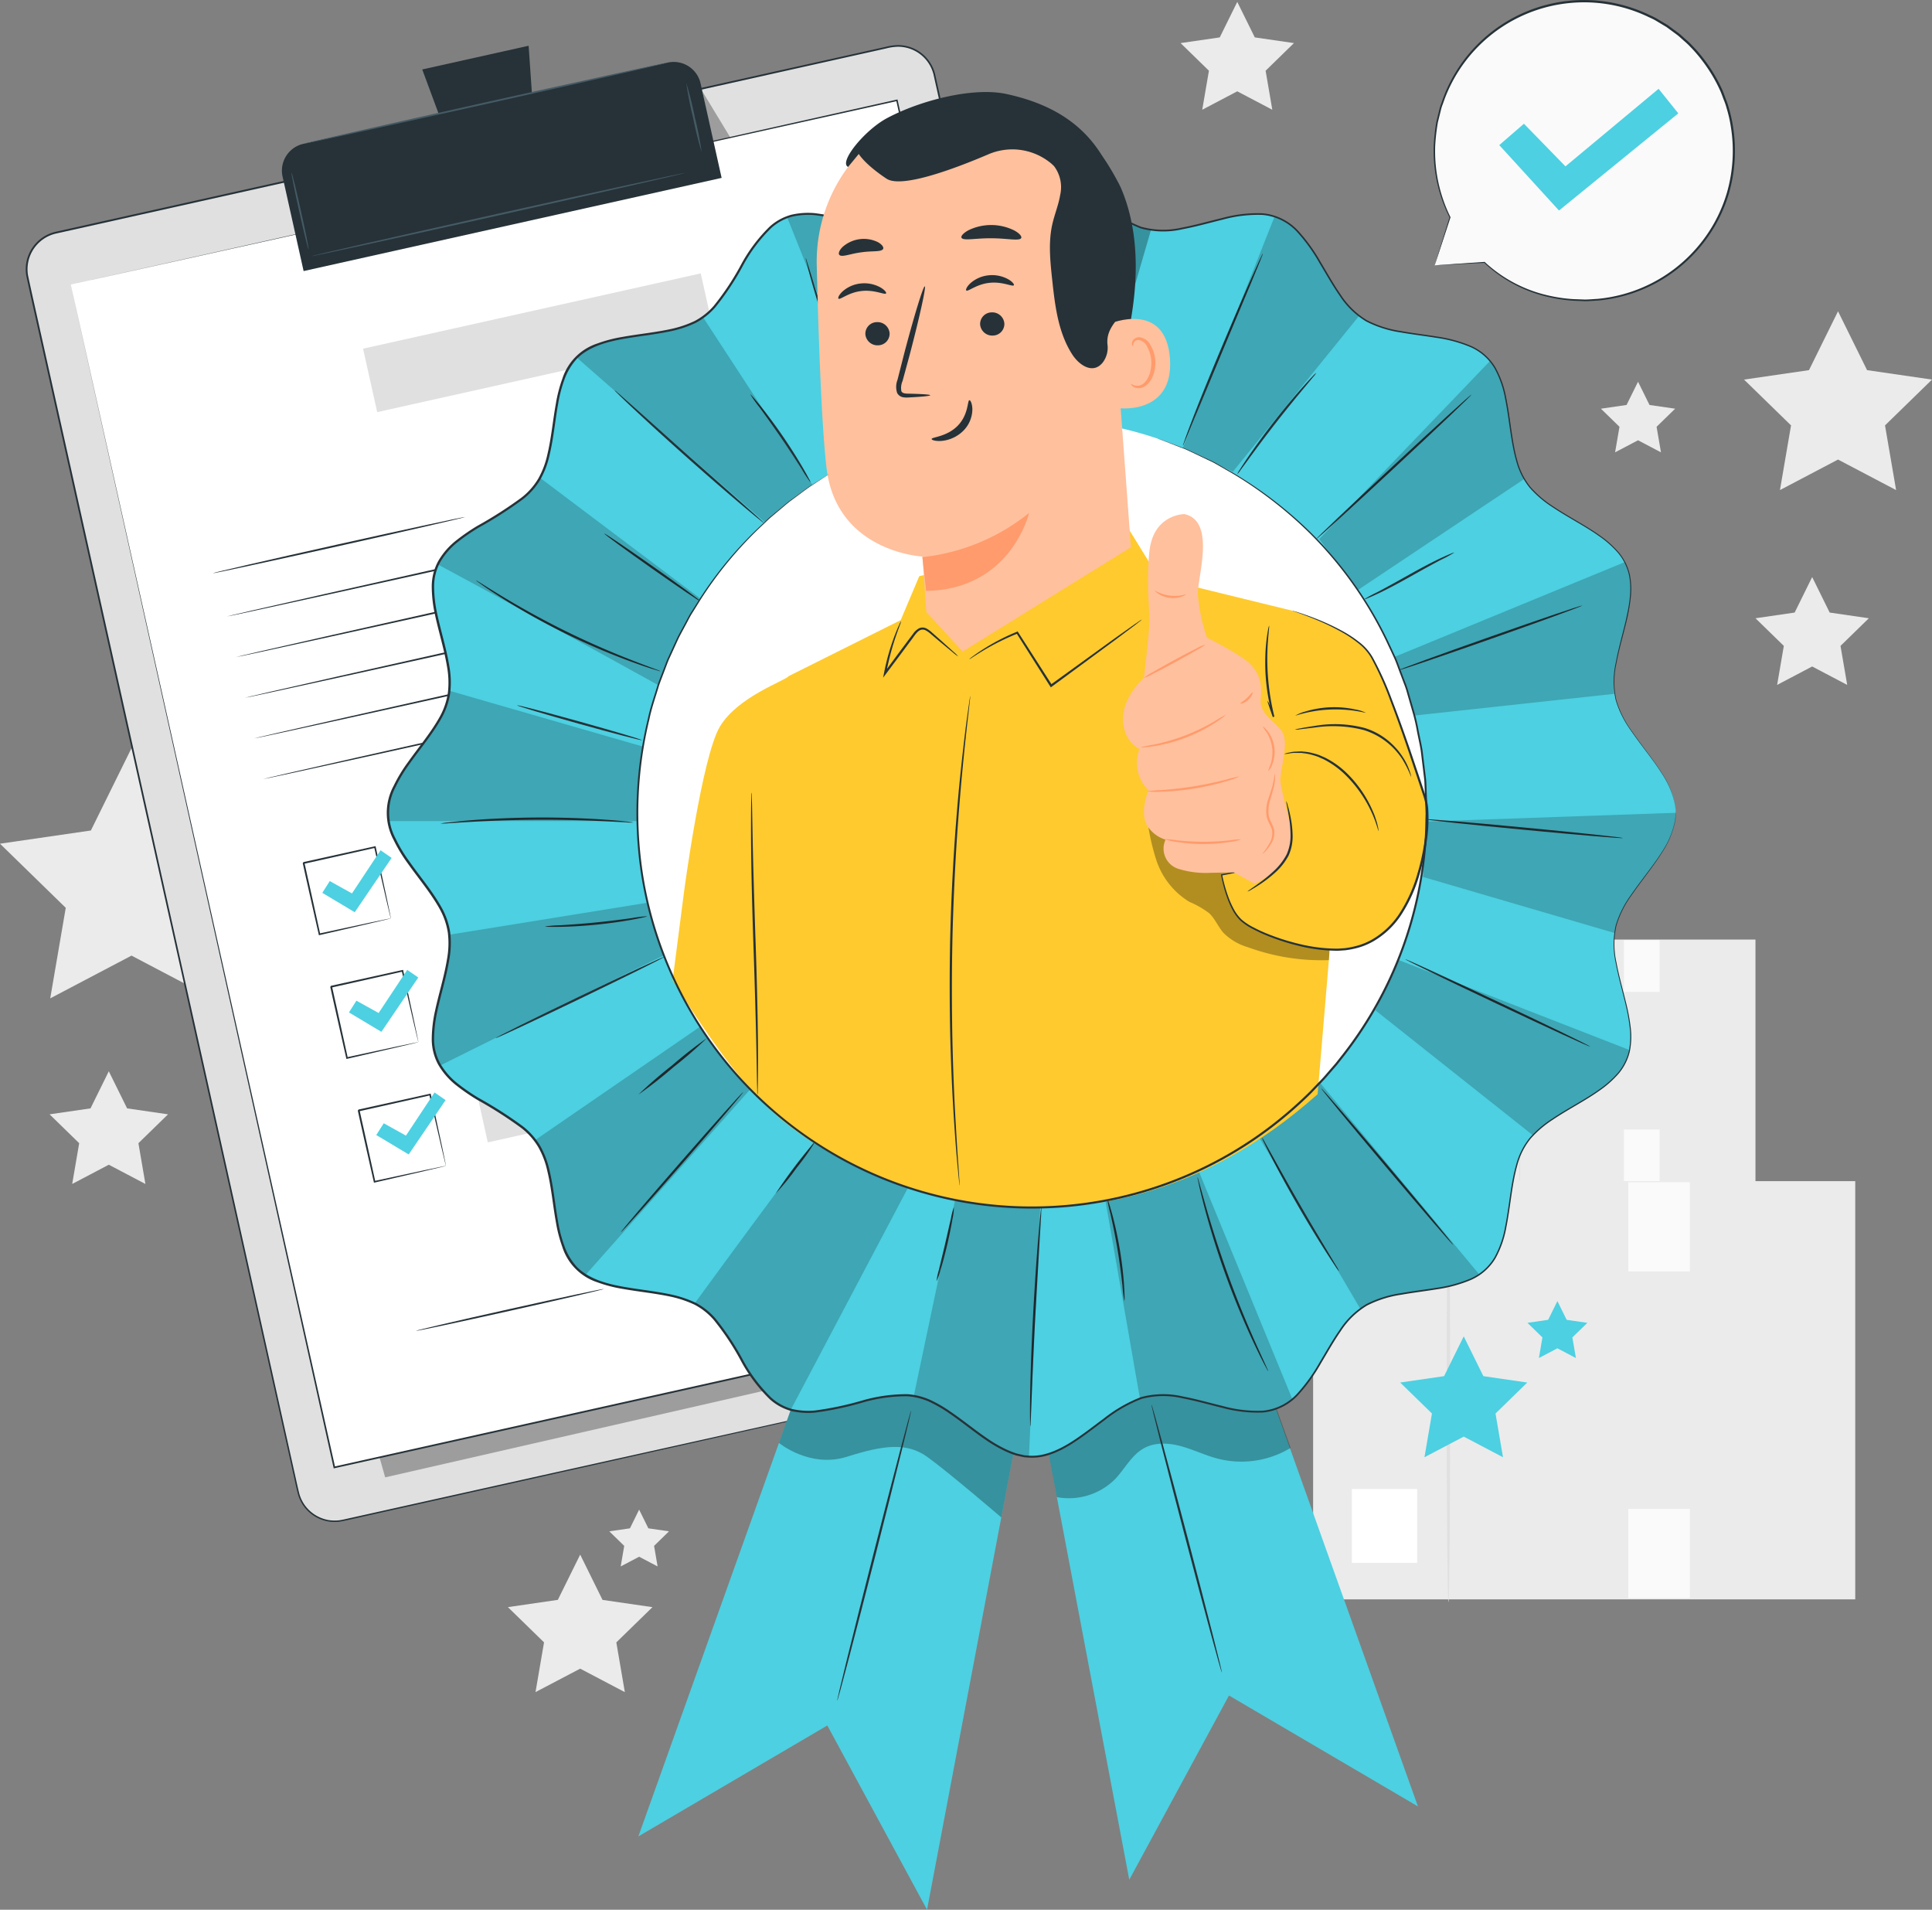 <svg id="_23" data-name="23" xmlns="http://www.w3.org/2000/svg" xmlns:xlink="http://www.w3.org/1999/xlink" width="362.759" height="358.5" viewBox="0 0 362.759 358.5">
  <rect x="0" y="0" width="362.759" height="358.5" fill="#808080" stroke="none"/>
  <defs>
    <clipPath id="clip-path">
      <rect id="Rectangle_44910" data-name="Rectangle 44910" width="362.759" height="358.5" fill="none"/>
    </clipPath>
    <clipPath id="clip-path-3">
      <rect id="Rectangle_44891" data-name="Rectangle 44891" width="149.047" height="76.231" fill="none"/>
    </clipPath>
    <clipPath id="clip-path-4">
      <rect id="Rectangle_44892" data-name="Rectangle 44892" width="6.447" height="14.446" fill="none"/>
    </clipPath>
    <clipPath id="clip-path-5">
      <rect id="Rectangle_44897" data-name="Rectangle 44897" width="46.422" height="29.297" fill="none"/>
    </clipPath>
    <clipPath id="clip-path-6">
      <rect id="Rectangle_44898" data-name="Rectangle 44898" width="44.106" height="31.262" fill="none"/>
    </clipPath>
    <clipPath id="clip-path-7">
      <rect id="Rectangle_44899" data-name="Rectangle 44899" width="44.344" height="38.644" fill="none"/>
    </clipPath>
    <clipPath id="clip-path-8">
      <rect id="Rectangle_44900" data-name="Rectangle 44900" width="28.424" height="44.086" fill="none"/>
    </clipPath>
    <clipPath id="clip-path-9">
      <rect id="Rectangle_44901" data-name="Rectangle 44901" width="22.069" height="47.653" fill="none"/>
    </clipPath>
    <clipPath id="clip-path-10">
      <rect id="Rectangle_44902" data-name="Rectangle 44902" width="33.1" height="47.944" fill="none"/>
    </clipPath>
    <clipPath id="clip-path-11">
      <rect id="Rectangle_44903" data-name="Rectangle 44903" width="38.519" height="43.095" fill="none"/>
    </clipPath>
    <clipPath id="clip-path-12">
      <rect id="Rectangle_44904" data-name="Rectangle 44904" width="44.291" height="28.836" fill="none"/>
    </clipPath>
    <clipPath id="clip-path-13">
      <rect id="Rectangle_44905" data-name="Rectangle 44905" width="47.517" height="22.56" fill="none"/>
    </clipPath>
    <clipPath id="clip-path-14">
      <rect id="Rectangle_44906" data-name="Rectangle 44906" width="47.779" height="32.842" fill="none"/>
    </clipPath>
    <clipPath id="clip-path-15">
      <rect id="Rectangle_44907" data-name="Rectangle 44907" width="204.893" height="183.752" fill="none"/>
    </clipPath>
    <clipPath id="clip-path-16">
      <rect id="Rectangle_44908" data-name="Rectangle 44908" width="34.679" height="28.904" fill="none"/>
    </clipPath>
  </defs>
  <g id="Group_146790" data-name="Group 146790" clip-path="url(#clip-path)">
    <rect id="Rectangle_44883" data-name="Rectangle 44883" width="58.995" height="45.502" transform="translate(270.619 176.378)" fill="#ebebeb"/>
    <rect id="Rectangle_44884" data-name="Rectangle 44884" width="7.109" height="8.036" transform="translate(274.837 209.872)" fill="#fff"/>
    <rect id="Rectangle_44885" data-name="Rectangle 44885" width="6.701" height="9.709" transform="translate(304.916 176.495)" fill="#fafafa"/>
    <rect id="Rectangle_44886" data-name="Rectangle 44886" width="6.701" height="9.709" transform="translate(304.916 212.035)" fill="#fafafa"/>
    <g id="Group_146789" data-name="Group 146789">
      <g id="Group_146788" data-name="Group 146788" clip-path="url(#clip-path)">
        <path id="Path_202896" data-name="Path 202896" d="M349.48,262.113c-.1,0-.188-10.007-.188-22.35s.084-22.352.188-22.352.188,10.006.188,22.352-.084,22.35-.188,22.35" transform="translate(-64.135 -39.92)" fill="#e0e0e0"/>
        <rect id="Rectangle_44887" data-name="Rectangle 44887" width="101.79" height="78.509" transform="translate(246.557 221.729)" fill="#ebebeb"/>
        <rect id="Rectangle_44888" data-name="Rectangle 44888" width="12.265" height="13.865" transform="translate(253.833 279.521)" fill="#fff"/>
        <rect id="Rectangle_44889" data-name="Rectangle 44889" width="11.562" height="16.752" transform="translate(305.732 221.932)" fill="#fafafa"/>
        <rect id="Rectangle_44890" data-name="Rectangle 44890" width="11.562" height="16.752" transform="translate(305.732 283.253)" fill="#fafafa"/>
        <path id="Path_202897" data-name="Path 202897" d="M333.059,351.081c-.18,0-.325-17.267-.325-38.563s.145-38.566.325-38.566.324,17.263.324,38.566-.145,38.563-.324,38.563" transform="translate(-61.095 -50.302)" fill="#e0e0e0"/>
        <path id="Path_202898" data-name="Path 202898" d="M418.766,71.579l5.453,11.048L436.411,84.4,427.588,93l2.083,12.143-10.905-5.733-10.905,5.733L409.943,93l-8.823-8.6,12.193-1.772Z" transform="translate(-73.652 -13.143)" fill="#ebebeb"/>
        <path id="Path_202899" data-name="Path 202899" d="M22.523,246.335l3.436,6.963,7.685,1.117-5.56,5.42,1.313,7.653-6.873-3.613-6.873,3.613,1.313-7.653-5.56-5.42,7.685-1.117Z" transform="translate(-2.094 -45.231)" fill="#ebebeb"/>
        <path id="Path_202900" data-name="Path 202900" d="M24.694,172.029l7.631,15.462,17.063,2.479L37.041,202.005,39.955,219l-15.262-8.023L9.432,219l2.914-16.994L0,189.97l17.062-2.479Z" transform="translate(0 -31.587)" fill="#ebebeb"/>
        <path id="Path_202901" data-name="Path 202901" d="M414.393,132.692l3.289,6.664,7.354,1.069-5.321,5.187,1.256,7.325-6.578-3.458-6.578,3.458,1.256-7.325-5.321-5.187,7.354-1.069Z" transform="translate(-74.134 -24.364)" fill="#ebebeb"/>
        <path id="Path_202902" data-name="Path 202902" d="M282.17.436,285.459,7.1l7.354,1.069-5.321,5.187,1.256,7.325-6.578-3.458-6.578,3.458,1.256-7.325-5.321-5.187L278.881,7.1Z" transform="translate(-49.856 -0.08)" fill="#ebebeb"/>
        <path id="Path_202903" data-name="Path 202903" d="M375.172,87.777l2.153,4.362,4.813.7-3.483,3.395.822,4.795-4.306-2.264-4.306,2.264.823-4.795-3.484-3.395,4.813-.7Z" transform="translate(-67.608 -16.117)" fill="#ebebeb"/>
        <path id="Path_202904" data-name="Path 202904" d="M130.388,357.476l4.193,8.5,9.375,1.363-6.784,6.613,1.6,9.338-8.386-4.408L122,383.284l1.6-9.338-6.784-6.613,9.375-1.363Z" transform="translate(-21.45 -65.638)" fill="#ebebeb"/>
        <path id="Path_202905" data-name="Path 202905" d="M145.736,347.132l1.732,3.51,3.874.563-2.8,2.732.662,3.857-3.465-1.821-3.465,1.821.662-3.857-2.8-2.732,3.874-.563Z" transform="translate(-25.73 -63.739)" fill="#ebebeb"/>
        <path id="Path_202906" data-name="Path 202906" d="M333.968,307.288l3.687,7.47,8.243,1.2-5.965,5.814,1.407,8.21-7.373-3.876-7.373,3.876L328,321.77l-5.965-5.814,8.243-1.2Z" transform="translate(-59.131 -56.423)" fill="#4dd0e1"/>
        <path id="Path_202907" data-name="Path 202907" d="M356.929,299.178l1.737,3.519,3.884.565L359.74,306l.664,3.869-3.475-1.827-3.475,1.827.664-3.869-2.811-2.74,3.884-.565Z" transform="translate(-64.505 -54.934)" fill="#4dd0e1"/>
        <path id="Path_202908" data-name="Path 202908" d="M329.944,49.866l2.883-9.028a28.144,28.144,0,1,1,22.667,15.487A26.445,26.445,0,0,1,339.3,49.3Z" transform="translate(-60.572 -0.045)" fill="#fafafa"/>
        <path id="Path_202909" data-name="Path 202909" d="M329.914,49.821s.217-.022.623-.052l1.8-.13,6.929-.474.039,0,.029.027a25.9,25.9,0,0,0,12.21,6.34,28.816,28.816,0,0,0,4.3.613l2.285.087c.775-.006,1.56-.087,2.358-.127a28.027,28.027,0,0,0,18.529-9.451,27.657,27.657,0,0,0,5.776-10.467,28.435,28.435,0,0,0,.695-12.662,24.988,24.988,0,0,0-.746-3.209,12.971,12.971,0,0,0-.536-1.572c-.2-.518-.382-1.046-.6-1.561a28.7,28.7,0,0,0-3.452-5.8,26.071,26.071,0,0,0-2.21-2.569,14.359,14.359,0,0,0-1.222-1.158c-.422-.367-.82-.763-1.26-1.1l-1.342-.99-.669-.492-.712-.425L371.319,3.8c-.477-.271-.986-.478-1.475-.718A27.961,27.961,0,0,0,331.82,18.5l-.4,1.119a7.381,7.381,0,0,0-.345,1.118q-.28,1.127-.551,2.218a38.929,38.929,0,0,0-.5,4.306,27.981,27.981,0,0,0,2.857,13.492l.017.034-.011.035c-.954,2.909-1.689,5.146-2.19,6.672-.249.752-.44,1.327-.574,1.731s-.207.6-.207.6.05-.186.166-.57q.185-.6.527-1.718l2.1-6.769.006.069a27.959,27.959,0,0,1-2.974-13.585,38.949,38.949,0,0,1,.486-4.354q.268-1.1.547-2.245a7.42,7.42,0,0,1,.344-1.132l.4-1.134A28.244,28.244,0,0,1,370.022,2.7c.5.244,1.014.455,1.5.729l1.439.86.722.431.68.5,1.363,1c.447.346.851.748,1.28,1.121a14.529,14.529,0,0,1,1.24,1.175,26.342,26.342,0,0,1,2.243,2.608,29.084,29.084,0,0,1,3.5,5.887c.217.523.4,1.058.6,1.585a13.367,13.367,0,0,1,.544,1.6,25.338,25.338,0,0,1,.755,3.259,28.807,28.807,0,0,1-.718,12.849A28,28,0,0,1,379.3,46.905a28.311,28.311,0,0,1-18.791,9.518c-.807.038-1.6.117-2.385.119l-2.31-.1a29.155,29.155,0,0,1-4.333-.641,25.934,25.934,0,0,1-12.274-6.48l.069.024-7,.366L330.5,49.8c-.4.018-.586.02-.586.02" transform="translate(-60.542 0)" fill="#263238"/>
        <path id="Path_202910" data-name="Path 202910" d="M344.822,30.987l4.631-4.009,7.8,8L374.736,20.42l3.7,4.609-22.4,18.24Z" transform="translate(-63.314 -3.749)" fill="#4dd0e1"/>
        <path id="Path_202911" data-name="Path 202911" d="M222.059,252.454,65.506,287.343A7.049,7.049,0,0,1,57.093,282L6.287,54.022a7.049,7.049,0,0,1,5.347-8.414L168.186,10.719a7.05,7.05,0,0,1,8.414,5.347l50.806,227.975a7.049,7.049,0,0,1-5.347,8.414" transform="translate(-1.123 -1.937)" fill="#e0e0e0"/>
        <path id="Path_202912" data-name="Path 202912" d="M222.023,252.421s.174-.054.519-.153a7.609,7.609,0,0,0,1.467-.639,7.282,7.282,0,0,0,1.979-1.722,7.084,7.084,0,0,0,1.431-3.306,6.724,6.724,0,0,0-.017-2.18c-.128-.759-.337-1.552-.515-2.387q-.561-2.5-1.227-5.471c-.886-3.955-1.909-8.518-3.059-13.654-4.593-20.553-11.238-50.287-19.45-87.028-4.1-18.373-8.592-38.5-13.415-60.1q-3.615-16.2-7.471-33.482l-3.906-17.511q-1-4.434-2-8.928a6.867,6.867,0,0,0-6.644-5.182,9.707,9.707,0,0,0-2.273.327l-2.288.51-4.6,1.025-9.276,2.069L132.41,18.815,93.492,27.492,11.653,45.735a6.88,6.88,0,0,0-5.3,7.881c.739,3.475,1.54,6.955,2.3,10.414q2.313,10.386,4.6,20.629,4.564,20.484,8.986,40.333l16.982,76.246c5.409,24.3,10.549,47.387,15.36,69q.9,4.052,1.788,8.033c.3,1.323.576,2.658.9,3.955a6.848,6.848,0,0,0,2.022,3.323,6.994,6.994,0,0,0,3.464,1.7,7.423,7.423,0,0,0,1.935.06c.635-.084,1.277-.24,1.917-.382l7.6-1.691,28.844-6.417L190.1,259.469l23.669-5.242,6.157-1.355c1.388-.3,2.1-.451,2.1-.451s-.708.17-2.092.484l-6.151,1.388-23.656,5.3L103.1,279.045l-28.839,6.439-7.6,1.7c-.638.141-1.275.3-1.945.387a7.677,7.677,0,0,1-2.01-.06,7.268,7.268,0,0,1-3.6-1.763,7.123,7.123,0,0,1-2.1-3.452c-.327-1.319-.6-2.638-.9-3.965q-.889-3.981-1.793-8.032l-15.39-68.989c-5.418-24.3-11.105-49.8-17-76.242Q17.5,105.233,12.93,84.733L8.332,64.1c-.765-3.466-1.562-6.923-2.307-10.43a7.219,7.219,0,0,1,5.555-8.268L93.421,27.169,132.34,18.5l18.87-4.2,9.276-2.065,4.6-1.024,2.288-.509a10.035,10.035,0,0,1,2.341-.334,7.176,7.176,0,0,1,6.941,5.416l2,8.939q1.976,8.878,3.9,17.511Q186.4,59.5,190.009,75.717c4.808,21.607,9.286,41.735,13.375,60.11l19.345,87.052c1.139,5.139,2.151,9.7,3.029,13.661q.656,2.968,1.212,5.475c.176.838.381,1.625.508,2.393a6.786,6.786,0,0,1,.009,2.2,7.124,7.124,0,0,1-1.458,3.328,7.261,7.261,0,0,1-2,1.72,7.342,7.342,0,0,1-1.479.625c-.348.094-.524.136-.524.136" transform="translate(-1.087 -1.903)" fill="#263238"/>
        <g id="Group_146748" data-name="Group 146748" transform="translate(65.915 201.104)" opacity="0.3">
          <g id="Group_146747" data-name="Group 146747">
            <g id="Group_146746" data-name="Group 146746" clip-path="url(#clip-path-3)">
              <path id="Path_202913" data-name="Path 202913" d="M87.147,322.566l142.64-32.607L225.274,262l-8.085-15.666-136.45,53.6Z" transform="translate(-80.74 -246.335)"/>
            </g>
          </g>
        </g>
        <g id="Group_146751" data-name="Group 146751" transform="translate(131.872 17.142)" opacity="0.3">
          <g id="Group_146750" data-name="Group 146750">
            <g id="Group_146749" data-name="Group 146749" clip-path="url(#clip-path-4)">
              <path id="Path_202914" data-name="Path 202914" d="M161.532,21l5.4,8.91,1.051,4.72-3.662.816Z" transform="translate(-161.532 -20.998)"/>
            </g>
          </g>
        </g>
        <path id="Path_202915" data-name="Path 202915" d="M16.279,57.643,65.766,279.7,220.888,245.13l-8.849-39.707L171.4,23.073Z" transform="translate(-2.989 -4.237)" fill="#fff"/>
        <path id="Path_202916" data-name="Path 202916" d="M16.279,57.606,171.371,22.9l.135-.03.029.135c13.763,61.71,30.936,138.719,49.516,222.032l0,.018.037.167-.167.037L65.8,279.816l-.153.034-.033-.152L16.279,57.606,65.918,279.63l-.185-.118,155.118-34.585-.13.2,0-.018L171.266,23.065l.164.1L16.279,57.606" transform="translate(-2.989 -4.199)" fill="#263238"/>
        <path id="Path_202917" data-name="Path 202917" d="M147.4,36.008,68.912,53.5l-3.95-17.725a5.164,5.164,0,0,1,3.917-6.164l68.406-15.245a5.166,5.166,0,0,1,6.165,3.918Z" transform="translate(-11.905 -2.615)" fill="#263238"/>
        <path id="Path_202918" data-name="Path 202918" d="M117.088,10.518,97.112,14.97l6.151,16.6,15.047-3.354Z" transform="translate(-17.831 -1.931)" fill="#263238"/>
        <path id="Path_202919" data-name="Path 202919" d="M138.192,14.395c.02.091-15.277,3.577-34.163,7.787s-34.22,7.548-34.24,7.458,15.274-3.577,34.167-7.787,34.216-7.547,34.237-7.457" transform="translate(-12.814 -2.643)" fill="#455a64"/>
        <path id="Path_202920" data-name="Path 202920" d="M70.254,54.116c-.091.02-.883-3.183-1.767-7.155s-1.529-7.209-1.438-7.229.882,3.183,1.767,7.156,1.528,7.208,1.438,7.228" transform="translate(-12.31 -7.295)" fill="#455a64"/>
        <path id="Path_202921" data-name="Path 202921" d="M160.731,32.075a66.2,66.2,0,0,1-1.62-6.493,66.484,66.484,0,0,1-1.291-6.566,66.4,66.4,0,0,1,1.62,6.493,66.433,66.433,0,0,1,1.291,6.566" transform="translate(-28.977 -3.492)" fill="#455a64"/>
        <path id="Path_202922" data-name="Path 202922" d="M141.786,39.754c.02.091-15.683,3.668-35.069,7.988S71.59,55.493,71.57,55.4s15.679-3.667,35.073-7.989,35.123-7.75,35.143-7.659" transform="translate(-13.141 -7.299)" fill="#455a64"/>
        <path id="Path_202923" data-name="Path 202923" d="M96.308,118.881c.02.092-10.571,2.531-23.652,5.446s-23.709,5.205-23.729,5.113,10.568-2.53,23.655-5.447,23.706-5.2,23.727-5.112" transform="translate(-8.984 -21.828)" fill="#263238"/>
        <path id="Path_202924" data-name="Path 202924" d="M175.86,107.99c.02.092-27.653,6.338-61.8,13.949s-61.863,13.708-61.884,13.616,27.648-6.336,61.809-13.95S175.84,107.9,175.86,107.99" transform="translate(-9.58 -19.828)" fill="#263238"/>
        <path id="Path_202925" data-name="Path 202925" d="M177.943,117.338c.02.092-27.653,6.338-61.8,13.949S54.277,144.994,54.257,144.9s27.648-6.336,61.809-13.95,61.857-13.707,61.877-13.615" transform="translate(-9.962 -21.545)" fill="#263238"/>
        <path id="Path_202926" data-name="Path 202926" d="M180.026,126.686c.02.092-27.653,6.338-61.8,13.949S56.36,154.342,56.34,154.25s27.648-6.337,61.809-13.95,61.857-13.707,61.877-13.615" transform="translate(-10.345 -23.261)" fill="#263238"/>
        <path id="Path_202927" data-name="Path 202927" d="M182.109,136.033c.02.092-27.653,6.338-61.8,13.949S58.443,163.689,58.423,163.6s27.648-6.336,61.809-13.95,61.857-13.707,61.877-13.615" transform="translate(-10.727 -24.977)" fill="#263238"/>
        <path id="Path_202928" data-name="Path 202928" d="M184.193,145.381c.02.092-27.653,6.338-61.8,13.949s-61.863,13.708-61.884,13.616,27.648-6.337,61.809-13.95,61.857-13.707,61.877-13.615" transform="translate(-11.11 -26.694)" fill="#263238"/>
        <path id="Path_202929" data-name="Path 202929" d="M86.16,208.13a1.854,1.854,0,0,1-.074-.258c-.047-.19-.106-.429-.18-.727-.158-.661-.375-1.578-.648-2.728-.545-2.36-1.31-5.677-2.226-9.645l.176.112L69.823,197.89c-.03.044.244-.385.129-.2v0l0,.007,0,.015.006.029.013.057.025.115.051.229.1.456.2.909q.2.9.4,1.79.393,1.772.767,3.462c.495,2.248.962,4.371,1.391,6.32l-.176-.112,9.678-2.08,2.745-.572.735-.145a1.912,1.912,0,0,1,.265-.042,1.174,1.174,0,0,1-.226.068l-.7.173-2.7.64L72.8,211.258l-.144.033-.033-.145c-.439-1.948-.918-4.067-1.424-6.313q-.378-1.686-.776-3.461-.2-.885-.4-1.79-.1-.453-.2-.908l-.1-.457-.051-.229-.026-.115-.012-.057-.007-.029,0-.015,0-.007v0c-.116.181.157-.251.131-.207l13.394-2.962.145-.032.031.145c.865,4.019,1.586,7.378,2.1,9.77.238,1.144.428,2.055.565,2.713.057.289.1.522.14.707a1.186,1.186,0,0,1,.035.233" transform="translate(-12.778 -35.724)" fill="#263238"/>
        <rect id="Rectangle_44893" data-name="Rectangle 44893" width="95.696" height="7.984" transform="matrix(0.976, -0.218, 0.218, 0.976, 79.501, 160.203)" fill="#e0e0e0"/>
        <path id="Path_202930" data-name="Path 202930" d="M92.5,236.581a1.852,1.852,0,0,1-.074-.258c-.047-.19-.106-.43-.18-.727-.158-.661-.375-1.578-.648-2.728-.545-2.361-1.31-5.677-2.226-9.645l.176.112-13.385,3.007c-.03.044.244-.385.129-.2v0l0,.007,0,.015.006.029.013.057.025.115.051.229.1.456q.1.457.2.909.2.9.4,1.79.393,1.772.767,3.462c.495,2.248.962,4.371,1.391,6.32l-.176-.112,9.678-2.08,2.745-.572.735-.145a1.915,1.915,0,0,1,.265-.042,1.175,1.175,0,0,1-.226.068l-.7.173-2.7.641-9.737,2.247-.144.033-.033-.145-1.424-6.313q-.378-1.686-.776-3.461-.2-.885-.4-1.79c-.067-.3-.135-.6-.2-.909l-.1-.456-.051-.229-.026-.115-.012-.057-.007-.029,0-.015,0-.007v0c-.116.181.157-.251.131-.207l13.394-2.961.145-.033.031.144c.864,4.019,1.586,7.379,2.1,9.77l.565,2.713c.057.289.1.522.14.707a1.184,1.184,0,0,1,.035.233" transform="translate(-13.942 -40.949)" fill="#263238"/>
        <rect id="Rectangle_44894" data-name="Rectangle 44894" width="95.695" height="7.984" transform="translate(84.678 183.431) rotate(-12.564)" fill="#e0e0e0"/>
        <path id="Path_202931" data-name="Path 202931" d="M98.841,265.034a1.857,1.857,0,0,1-.074-.258c-.047-.19-.106-.43-.18-.727-.158-.661-.375-1.578-.648-2.728-.545-2.361-1.31-5.677-2.226-9.645l.176.112L82.5,254.794c-.03.044.244-.385.129-.2v0l0,.007,0,.015.006.029.013.057.025.115.051.229.1.456.2.909.4,1.79q.392,1.772.767,3.462c.495,2.248.962,4.371,1.391,6.32l-.176-.112,9.678-2.08,2.745-.572.735-.146a1.971,1.971,0,0,1,.265-.042,1.173,1.173,0,0,1-.226.068l-.7.173-2.7.64-9.737,2.248-.144.033-.033-.145-1.424-6.313q-.378-1.686-.776-3.461-.2-.885-.4-1.79c-.067-.3-.135-.6-.2-.909l-.1-.456-.051-.229-.026-.115-.012-.057-.007-.029,0-.015,0-.007v0c-.116.181.157-.251.131-.207L95.825,251.5l.145-.032.031.145c.865,4.019,1.586,7.379,2.1,9.77l.565,2.713c.057.289.1.522.14.707a1.184,1.184,0,0,1,.035.233" transform="translate(-15.106 -46.173)" fill="#263238"/>
        <rect id="Rectangle_44895" data-name="Rectangle 44895" width="95.695" height="7.984" transform="translate(89.855 206.659) rotate(-12.564)" fill="#e0e0e0"/>
        <path id="Path_202932" data-name="Path 202932" d="M74.131,203.506l1.4-2.207,4.17,2.318,5.368-8.1,2.078,1.431-6.928,10.2Z" transform="translate(-13.612 -35.9)" fill="#4dd0e1"/>
        <path id="Path_202933" data-name="Path 202933" d="M80.259,231.006l1.4-2.207,4.17,2.318,5.368-8.1,2.078,1.431-6.927,10.2Z" transform="translate(-14.737 -40.95)" fill="#4dd0e1"/>
        <path id="Path_202934" data-name="Path 202934" d="M86.543,259.2l1.4-2.207,4.17,2.318,5.368-8.1,2.078,1.431-6.928,10.2Z" transform="translate(-15.891 -46.127)" fill="#4dd0e1"/>
        <path id="Path_202935" data-name="Path 202935" d="M130.972,296.381c.02.092-7.866,1.928-17.612,4.1s-17.667,3.859-17.688,3.767,7.863-1.927,17.614-4.1,17.666-3.858,17.686-3.766" transform="translate(-17.567 -54.419)" fill="#263238"/>
        <path id="Path_202936" data-name="Path 202936" d="M157.525,291.229a65.283,65.283,0,0,1-6.48,1.619,65.262,65.262,0,0,1-6.554,1.286,65.336,65.336,0,0,1,6.48-1.62,65.337,65.337,0,0,1,6.554-1.285" transform="translate(-26.531 -53.472)" fill="#263238"/>
        <path id="Path_202937" data-name="Path 202937" d="M224.651,268.776c.02.092-7.076,1.752-15.847,3.706s-15.9,3.466-15.923,3.374,7.073-1.752,15.848-3.707,15.9-3.466,15.921-3.373" transform="translate(-35.416 -49.351)" fill="#263238"/>
        <path id="Path_202938" data-name="Path 202938" d="M216.509,291.743c-.02-.007.069-.224.156-.65a4.3,4.3,0,0,0-.1-1.885,17.314,17.314,0,0,0-1.128-2.811,9.428,9.428,0,0,1-1.118-3.893,5.994,5.994,0,0,1,2.07-4.394,5.682,5.682,0,0,1,5.425-1.012,5.525,5.525,0,0,1,2.582,1.7,2.656,2.656,0,0,1,.613,1.527,1.425,1.425,0,0,1-.958,1.38,12.113,12.113,0,0,1-1.607.4l-1.622.334c-1.092.216-2.205.416-3.341.565a24.491,24.491,0,0,1-6.679.038,4.072,4.072,0,0,0-2.932.478A10.236,10.236,0,0,0,206.1,285.9a2.851,2.851,0,0,1-1.138,1.017,2.086,2.086,0,0,1-1.5.062,13.259,13.259,0,0,1-2.382-1.372,2.92,2.92,0,0,0-1.149-.435,1.639,1.639,0,0,0-1.094.277,6.354,6.354,0,0,0-1.383,1.812,4.313,4.313,0,0,1-3.447,1.988,4.063,4.063,0,0,1-2.859-1.012,4.166,4.166,0,0,1-1.13-1.567,2.61,2.61,0,0,1-.185-.648c.018,0,.067.223.248.62a4.289,4.289,0,0,0,1.154,1.492,3.941,3.941,0,0,0,2.762.924,4.12,4.12,0,0,0,3.255-1.93,6.464,6.464,0,0,1,1.435-1.9,1.907,1.907,0,0,1,1.272-.332,3.18,3.18,0,0,1,1.262.462,13.521,13.521,0,0,0,2.33,1.332,1.781,1.781,0,0,0,1.283-.057,2.551,2.551,0,0,0,1.007-.918,10.231,10.231,0,0,1,1.828-2.465,3.062,3.062,0,0,1,1.53-.576,7.667,7.667,0,0,1,1.631.026,24.349,24.349,0,0,0,6.6-.044c1.126-.148,2.232-.345,3.319-.559l1.618-.331a12.254,12.254,0,0,0,1.549-.377,1.084,1.084,0,0,0,.754-1.065,2.348,2.348,0,0,0-.539-1.332,5.232,5.232,0,0,0-2.421-1.6,5.4,5.4,0,0,0-5.146.927,5.76,5.76,0,0,0-2.011,4.182,9.348,9.348,0,0,0,1.05,3.81,16.548,16.548,0,0,1,1.084,2.857,4.185,4.185,0,0,1,.036,1.931,2.949,2.949,0,0,1-.223.636" transform="translate(-34.857 -50.827)" fill="#263238"/>
        <path id="Path_202939" data-name="Path 202939" d="M233.675,282.3a2.194,2.194,0,0,1-.426.127l-1.236.3-4.553,1.056c-3.844.892-9.148,2.15-14.983,3.629s-11.1,2.9-14.9,3.953l-4.506,1.242-1.228.327a2.162,2.162,0,0,1-.435.091,2.142,2.142,0,0,1,.416-.158l1.21-.389c1.053-.332,2.582-.793,4.477-1.347,3.789-1.109,9.046-2.569,14.886-4.052s11.155-2.7,15.015-3.533c1.929-.416,3.493-.74,4.577-.95l1.25-.235a2.136,2.136,0,0,1,.44-.06" transform="translate(-35.145 -51.834)" fill="#263238"/>
        <rect id="Rectangle_44896" data-name="Rectangle 44896" width="64.961" height="12.205" transform="translate(68.169 65.454) rotate(-12.564)" fill="#e0e0e0"/>
        <path id="Path_202940" data-name="Path 202940" d="M234.634,297.217l20.485,108.221,18.72-34.588,35.482,20.825L271.657,286.293Z" transform="translate(-43.082 -52.568)" fill="#4dd0e1"/>
        <g id="Group_146754" data-name="Group 146754" transform="translate(195.911 251.97)" opacity="0.3">
          <g id="Group_146753" data-name="Group 146753">
            <g id="Group_146752" data-name="Group 146752" clip-path="url(#clip-path-5)">
              <path id="Path_202941" data-name="Path 202941" d="M242.5,337.718a12.313,12.313,0,0,0,10.893-3.339c1.866-1.931,3.111-4.554,5.465-5.846,2.113-1.161,4.718-1,7.041-.354s4.511,1.719,6.844,2.323a17.884,17.884,0,0,0,13.649-2.026l-5.909-16.409-27.433-3.426-13.08,15.713Z" transform="translate(-239.974 -308.641)"/>
            </g>
          </g>
        </g>
        <path id="Path_202942" data-name="Path 202942" d="M278.048,373.287c-.113.029-3.164-11.21-6.813-25.1s-6.516-25.182-6.4-25.212,3.164,11.207,6.814,25.1,6.515,25.18,6.4,25.209" transform="translate(-48.627 -59.303)" fill="#263238"/>
        <path id="Path_202943" data-name="Path 202943" d="M221.509,304.113,201.024,412.333,182.3,377.746l-35.482,20.825,37.663-105.382Z" transform="translate(-26.959 -53.834)" fill="#4dd0e1"/>
        <g id="Group_146757" data-name="Group 146757" transform="translate(146.263 253.591)" opacity="0.3">
          <g id="Group_146756" data-name="Group 146756">
            <g id="Group_146755" data-name="Group 146755" clip-path="url(#clip-path-6)">
              <path id="Path_202944" data-name="Path 202944" d="M179.159,327.91s5.826,4.8,12.776,2.586,11.266-2.674,15.026,0S220.9,341.89,220.9,341.89l2.363-12.487-13.671-18.775-14.277,2.882-10.169,1.016-3.78,7.156Z" transform="translate(-179.159 -310.627)"/>
            </g>
          </g>
        </g>
        <path id="Path_202945" data-name="Path 202945" d="M331.037,159.714c0,7.765-9.925,14.453-11.376,21.792-1.5,7.561,5.086,17.529,2.2,24.486-2.935,7.078-14.666,9.459-18.878,15.751-4.245,6.339-1.981,18.084-7.356,23.459s-17.119,3.111-23.459,7.356c-6.291,4.212-8.672,15.943-15.751,18.879-6.956,2.884-16.924-3.7-24.485-2.2-7.338,1.452-14.027,11.376-21.792,11.376s-14.453-9.925-21.792-11.376c-7.561-1.5-17.529,5.086-24.486,2.2-7.078-2.935-9.459-14.666-15.751-18.879-6.34-4.244-18.083-1.981-23.459-7.356s-3.111-17.119-7.356-23.459c-4.212-6.292-15.943-8.672-18.879-15.75-2.884-6.957,3.7-16.924,2.2-24.486-1.452-7.339-11.376-14.027-11.376-21.792s9.925-14.453,11.376-21.792c1.5-7.561-5.086-17.529-2.2-24.486,2.935-7.078,14.666-9.459,18.878-15.751,4.245-6.339,1.981-18.084,7.356-23.459s17.119-3.111,23.459-7.356c6.292-4.212,8.672-15.943,15.751-18.879,6.956-2.884,16.924,3.7,24.485,2.2,7.338-1.452,14.027-11.376,21.792-11.376s14.453,9.925,21.792,11.376c7.561,1.5,17.529-5.086,24.486-2.2,7.078,2.935,9.459,14.666,15.751,18.879,6.34,4.244,18.083,1.981,23.459,7.356s3.111,17.119,7.356,23.459c4.212,6.292,15.943,8.672,18.879,15.75,2.884,6.957-3.7,16.924-2.2,24.486,1.452,7.338,11.376,14.027,11.376,21.792" transform="translate(-16.387 -7.128)" fill="#4dd0e1"/>
        <path id="Path_202946" data-name="Path 202946" d="M199.493,95.722a1.437,1.437,0,0,1-.22-.334l-.556-1c-.478-.867-1.139-2.138-1.927-3.724-1.577-3.17-3.616-7.623-5.582-12.657s-3.478-9.7-4.464-13.1c-.494-1.7-.869-3.083-1.1-4.044l-.265-1.109a1.42,1.42,0,0,1-.064-.394,1.422,1.422,0,0,1,.147.371c.093.3.206.655.341,1.087.311,1.008.727,2.36,1.233,4,1.057,3.373,2.614,8,4.572,13.029s3.952,9.482,5.458,12.681c.74,1.549,1.348,2.826,1.8,3.779l.485,1.031a1.427,1.427,0,0,1,.144.373" transform="translate(-34.025 -10.901)" fill="#263238"/>
        <path id="Path_202947" data-name="Path 202947" d="M214.877,93.549a4.1,4.1,0,0,1-.312-.9c-.176-.586-.407-1.44-.676-2.5-.539-2.119-1.207-5.068-1.811-8.352s-1.026-6.279-1.275-8.452c-.125-1.086-.212-1.967-.256-2.577a4.054,4.054,0,0,1-.029-.952,4.089,4.089,0,0,1,.193.932c.105.693.236,1.548.39,2.558.325,2.159.794,5.138,1.4,8.414s1.222,6.226,1.685,8.36c.215,1,.4,1.844.545,2.529a4.106,4.106,0,0,1,.151.94" transform="translate(-38.651 -12.819)" fill="#263238"/>
        <path id="Path_202948" data-name="Path 202948" d="M238.892,87.375c-.118,0-.42-9.155-.675-20.451s-.367-20.46-.25-20.464.42,9.153.675,20.454.367,20.459.25,20.461" transform="translate(-43.686 -8.531)" fill="#263238"/>
        <path id="Path_202949" data-name="Path 202949" d="M261.088,73.529c.112.035-1.206,4.614-2.943,10.227s-3.238,10.136-3.35,10.1,1.205-4.613,2.943-10.228,3.238-10.135,3.35-10.1" transform="translate(-46.783 -13.501)" fill="#263238"/>
        <path id="Path_202950" data-name="Path 202950" d="M272.054,94.4a1.414,1.414,0,0,1,.1-.386c.1-.293.224-.648.372-1.077.328-.934.836-2.272,1.47-3.924,1.276-3.3,3.111-7.828,5.2-12.8s4.029-9.463,5.46-12.7l1.719-3.82.489-1.029a1.377,1.377,0,0,1,.2-.347,1.43,1.43,0,0,1-.119.381l-.416,1.06-1.594,3.873-5.345,12.743-5.312,12.752c-.654,1.588-1.193,2.9-1.6,3.871l-.447,1.048a1.448,1.448,0,0,1-.183.355" transform="translate(-49.953 -10.707)" fill="#263238"/>
        <path id="Path_202951" data-name="Path 202951" d="M284.555,104.753a4.128,4.128,0,0,1,.465-.831c.322-.521.807-1.261,1.42-2.167,1.226-1.812,2.986-4.27,5.039-6.9s4.012-4.938,5.47-6.569c.729-.816,1.329-1.465,1.755-1.9a4.107,4.107,0,0,1,.693-.654,4.092,4.092,0,0,1-.569.763l-1.652,1.991c-1.4,1.678-3.312,4.008-5.362,6.633s-3.841,5.05-5.128,6.814l-1.529,2.087a4.118,4.118,0,0,1-.6.738" transform="translate(-52.248 -15.741)" fill="#263238"/>
        <path id="Path_202952" data-name="Path 202952" d="M302.736,117.841c-.08-.086,6.379-6.226,14.426-13.711s14.637-13.487,14.717-13.4-6.378,6.224-14.427,13.713-14.635,13.485-14.715,13.4" transform="translate(-55.587 -16.659)" fill="#263238"/>
        <path id="Path_202953" data-name="Path 202953" d="M330.682,127.044a22.591,22.591,0,0,1-2.461,1.341c-1.531.8-3.619,1.954-5.921,3.247s-4.424,2.411-5.995,3.145c-.786.367-1.427.651-1.879.829a2.581,2.581,0,0,1-.717.242,22.705,22.705,0,0,1,2.461-1.34c1.532-.8,3.62-1.954,5.922-3.248s4.423-2.411,5.995-3.145c.785-.367,1.426-.651,1.878-.829a2.59,2.59,0,0,1,.717-.242" transform="translate(-57.602 -23.326)" fill="#263238"/>
        <path id="Path_202954" data-name="Path 202954" d="M356.147,139.241c.038.111-7.65,2.919-17.173,6.271s-17.275,5.981-17.315,5.871,7.649-2.919,17.174-6.271,17.273-5.981,17.313-5.87" transform="translate(-59.062 -25.566)" fill="#263238"/>
        <path id="Path_202955" data-name="Path 202955" d="M364.876,191.907c-.011.117-8.367-.583-18.662-1.563s-18.634-1.869-18.623-1.986,8.365.583,18.663,1.563,18.632,1.87,18.621,1.986" transform="translate(-60.151 -34.583)" fill="#263238"/>
        <path id="Path_202956" data-name="Path 202956" d="M357.927,236.975c-.05.106-7.863-3.479-17.448-8.008s-17.318-8.286-17.267-8.392,7.861,3.479,17.449,8.009,17.316,8.285,17.266,8.392" transform="translate(-59.346 -40.5)" fill="#263238"/>
        <path id="Path_202957" data-name="Path 202957" d="M328.668,279.665c-.09.076-5.725-6.46-12.585-14.6s-12.35-14.8-12.26-14.871,5.724,6.458,12.585,14.6,12.349,14.794,12.26,14.87" transform="translate(-55.786 -45.94)" fill="#263238"/>
        <path id="Path_202958" data-name="Path 202958" d="M304.719,286.671a5.911,5.911,0,0,1-.681-.918c-.416-.606-1-1.493-1.71-2.6-1.42-2.211-3.322-5.3-5.325-8.773s-3.728-6.668-4.931-9c-.6-1.167-1.078-2.118-1.394-2.781a6.017,6.017,0,0,1-.454-1.049,5.8,5.8,0,0,1,.6.972c.4.713.9,1.625,1.512,2.716,1.27,2.3,3.033,5.463,5.034,8.932s3.86,6.578,5.213,8.827l1.594,2.668a5.919,5.919,0,0,1,.541,1.007" transform="translate(-53.289 -48.024)" fill="#263238"/>
        <path id="Path_202959" data-name="Path 202959" d="M288.674,307.087a1.4,1.4,0,0,1-.212-.335l-.534-1c-.46-.869-1.091-2.143-1.843-3.731-1.5-3.175-3.438-7.635-5.276-12.674s-3.224-9.7-4.115-13.1c-.447-1.7-.783-3.081-.99-4.041-.092-.441-.169-.806-.233-1.108a1.437,1.437,0,0,1-.053-.393,1.371,1.371,0,0,1,.136.373c.085.3.187.655.31,1.087l1.119,4c.963,3.372,2.394,8,4.224,13.034s3.719,9.492,5.151,12.694l1.718,3.784.462,1.032a1.427,1.427,0,0,1,.136.373" transform="translate(-50.57 -49.706)" fill="#263238"/>
        <path id="Path_202960" data-name="Path 202960" d="M257.868,294.853a23.693,23.693,0,0,1-.353-2.843c-.189-1.756-.486-4.177-.928-6.833s-.954-5.042-1.347-6.764a23.338,23.338,0,0,1-.591-2.8,2.722,2.722,0,0,1,.285.718c.158.47.364,1.157.6,2.012.469,1.709,1.027,4.1,1.474,6.767s.7,5.108.808,6.876c.057.884.087,1.6.09,2.1a2.7,2.7,0,0,1-.036.772" transform="translate(-46.756 -50.606)" fill="#263238"/>
        <path id="Path_202961" data-name="Path 202961" d="M236.953,318.719a1.552,1.552,0,0,1-.036-.419c0-.323-.011-.719-.019-1.2-.011-1.043,0-2.551.03-4.414.062-3.726.233-8.872.531-14.551s.66-10.816.96-14.531c.152-1.856.287-3.359.394-4.4.053-.478.1-.872.134-1.193a1.591,1.591,0,0,1,.076-.414,1.538,1.538,0,0,1,.009.42c-.015.323-.033.719-.054,1.2-.065,1.1-.153,2.593-.259,4.4-.217,3.777-.511,8.886-.836,14.532-.3,5.675-.517,10.815-.656,14.537-.068,1.813-.124,3.3-.165,4.408-.024.48-.045.876-.061,1.2a1.553,1.553,0,0,1-.05.418" transform="translate(-43.497 -50.972)" fill="#263238"/>
        <path id="Path_202962" data-name="Path 202962" d="M218.65,277.6a9.685,9.685,0,0,1-.245,2.083c-.212,1.276-.556,3.03-1.006,4.953s-.923,3.648-1.3,4.885a9.673,9.673,0,0,1-.706,1.975,10.92,10.92,0,0,1,.416-2.054c.336-1.4.735-3.065,1.176-4.9.422-1.843.8-3.509,1.125-4.915a11.012,11.012,0,0,1,.54-2.025" transform="translate(-39.547 -50.972)" fill="#263238"/>
        <path id="Path_202963" data-name="Path 202963" d="M185.913,262.329a45.158,45.158,0,0,1-3.572,5.062,45.192,45.192,0,0,1-3.911,4.8,90.363,90.363,0,0,1,7.483-9.866" transform="translate(-32.762 -48.167)" fill="#263238"/>
        <path id="Path_202964" data-name="Path 202964" d="M165.759,251.125c.088.078-4.977,6.027-11.314,13.286s-11.548,13.084-11.636,13.007,4.977-6.025,11.315-13.287,11.547-13.083,11.635-13.007" transform="translate(-26.222 -46.11)" fill="#263238"/>
        <path id="Path_202965" data-name="Path 202965" d="M159.683,238.722a81.784,81.784,0,0,1-6.3,5.463,81.412,81.412,0,0,1-6.565,5.135,82,82,0,0,1,6.3-5.463,82.086,82.086,0,0,1,6.565-5.135" transform="translate(-26.959 -43.833)" fill="#263238"/>
        <path id="Path_202966" data-name="Path 202966" d="M145.682,220.008c.051.106-7.005,3.612-15.759,7.83s-15.894,7.554-15.946,7.448,7-3.611,15.761-7.831,15.893-7.553,15.943-7.447" transform="translate(-20.928 -40.396)" fill="#263238"/>
        <path id="Path_202967" data-name="Path 202967" d="M144.567,210.672a2.671,2.671,0,0,1-.733.217c-.477.114-1.172.258-2.034.417-1.724.32-4.12.683-6.783.951s-5.085.384-6.838.412c-.876.015-1.585.012-2.075,0a2.655,2.655,0,0,1-.762-.069,21.831,21.831,0,0,1,2.826-.227c1.745-.105,4.154-.27,6.808-.535s5.045-.582,6.777-.825a21.778,21.778,0,0,1,2.815-.337" transform="translate(-23.015 -38.68)" fill="#263238"/>
        <path id="Path_202968" data-name="Path 202968" d="M137.572,188.918a9.213,9.213,0,0,1-1.428-.031l-3.883-.2c-3.279-.159-7.81-.309-12.816-.284s-9.537.228-12.813.422l-3.88.241a9.106,9.106,0,0,1-1.428.047,9.177,9.177,0,0,1,1.413-.211c.912-.111,2.236-.242,3.874-.376,3.275-.271,7.814-.518,12.832-.546s9.557.173,12.835.409c1.639.117,2.964.233,3.878.334a9.113,9.113,0,0,1,1.416.2" transform="translate(-18.605 -34.515)" fill="#263238"/>
        <path id="Path_202969" data-name="Path 202969" d="M142.4,168.731c-.032.113-5.319-1.263-11.807-3.074s-11.723-3.37-11.692-3.483,5.317,1.263,11.807,3.074,11.723,3.37,11.692,3.483" transform="translate(-21.833 -29.776)" fill="#263238"/>
        <path id="Path_202970" data-name="Path 202970" d="M144.092,150.509a1.39,1.39,0,0,1-.385-.087l-1.08-.327c-.936-.289-2.279-.746-3.925-1.345a129.157,129.157,0,0,1-24.527-12.079c-1.479-.94-2.66-1.725-3.459-2.292l-.918-.656c-.207-.153-.312-.24-.3-.252a1.39,1.39,0,0,1,.351.181l.961.589c.827.523,2.03,1.269,3.526,2.174,2.99,1.812,7.189,4.205,11.975,6.565s9.242,4.223,12.5,5.489c1.629.634,2.954,1.133,3.872,1.469l1.053.4a1.419,1.419,0,0,1,.358.168" transform="translate(-20.105 -24.507)" fill="#263238"/>
        <path id="Path_202971" data-name="Path 202971" d="M157.19,135.507c-.068.1-4.2-2.7-9.23-6.24s-9.053-6.492-8.985-6.588,4.2,2.7,9.23,6.24,9.053,6.491,8.985,6.587" transform="translate(-25.518 -22.525)" fill="#263238"/>
        <path id="Path_202972" data-name="Path 202972" d="M141.391,89.785a1.334,1.334,0,0,1,.309.227l.83.71,3.007,2.665,9.889,8.823,9.93,8.78,3,2.671.8.74c.181.173.271.269.262.28a1.291,1.291,0,0,1-.318-.215l-.856-.681c-.737-.6-1.794-1.474-3.09-2.568-2.593-2.189-6.143-5.251-10.015-8.69s-7.33-6.6-9.809-8.918c-1.24-1.158-2.236-2.1-2.916-2.766l-.776-.769c-.175-.18-.261-.279-.251-.29" transform="translate(-25.961 -16.486)" fill="#263238"/>
        <path id="Path_202973" data-name="Path 202973" d="M172.586,90.694c.023-.018.219.184.554.565s.807.945,1.376,1.654c1.136,1.417,2.648,3.422,4.213,5.71s2.885,4.426,3.793,6c.455.786.81,1.429,1.043,1.882a2.911,2.911,0,0,1,.326.722,22.812,22.812,0,0,1-1.626-2.447c-.971-1.53-2.327-3.633-3.887-5.915s-3.028-4.306-4.1-5.767a22.862,22.862,0,0,1-1.691-2.4" transform="translate(-31.689 -16.653)" fill="#263238"/>
        <g id="Group_146760" data-name="Group 146760" transform="translate(108.268 59.552)" opacity="0.2">
          <g id="Group_146759" data-name="Group 146759">
            <g id="Group_146758" data-name="Group 146758" clip-path="url(#clip-path-7)">
              <path id="Path_202974" data-name="Path 202974" d="M132.619,80.494l35.515,31.1,8.828-7.064-20.61-31.579a19.533,19.533,0,0,1-5.682,2.334c-3.976,1.136-15.681,1.439-18.052,5.213" transform="translate(-132.619 -72.946)"/>
            </g>
          </g>
        </g>
        <g id="Group_146763" data-name="Group 146763" transform="translate(147.802 40.116)" opacity="0.2">
          <g id="Group_146762" data-name="Group 146762">
            <g id="Group_146761" data-name="Group 146761" clip-path="url(#clip-path-8)">
              <path id="Path_202975" data-name="Path 202975" d="M181.044,49.816l17.344,43.409,11.081-3.472L205.776,52.1a19.554,19.554,0,0,1-6.143-.091c-4.1-.521-14.057-4.413-18.589-2.2" transform="translate(-181.044 -49.138)"/>
            </g>
          </g>
        </g>
        <g id="Group_146766" data-name="Group 146766" transform="translate(194.043 31.69)" opacity="0.3">
          <g id="Group_146765" data-name="Group 146765">
            <g id="Group_146764" data-name="Group 146764" clip-path="url(#clip-path-9)">
              <path id="Path_202976" data-name="Path 202976" d="M237.686,38.832l1.163,47.14,10.389.5,10.517-36.18a17.047,17.047,0,0,1-6.116-2.532c-3.6-2.3-10.922-9.3-15.954-8.926" transform="translate(-237.686 -38.817)"/>
            </g>
          </g>
        </g>
        <g id="Group_146769" data-name="Group 146769" transform="translate(222.102 40.609)" opacity="0.2">
          <g id="Group_146768" data-name="Group 146768">
            <g id="Group_146767" data-name="Group 146767" clip-path="url(#clip-path-10)">
              <path id="Path_202977" data-name="Path 202977" d="M289.289,49.743,272.054,93.2l9.384,4.486L305.154,68.41a21.051,21.051,0,0,1-4.5-5.3c-2.26-3.621-6.111-11.92-11.362-13.372" transform="translate(-272.055 -49.743)"/>
            </g>
          </g>
        </g>
        <g id="Group_146772" data-name="Group 146772" transform="translate(247.71 67.728)" opacity="0.2">
          <g id="Group_146771" data-name="Group 146771">
            <g id="Group_146770" data-name="Group 146770" clip-path="url(#clip-path-11)">
              <path id="Path_202978" data-name="Path 202978" d="M335.524,82.961l-32.1,33.453,7.155,9.642,31.365-20.935a18.76,18.76,0,0,1-2.063-6.107c-.755-4.065-.865-11.473-4.355-16.053" transform="translate(-303.423 -82.961)"/>
            </g>
          </g>
        </g>
        <g id="Group_146775" data-name="Group 146775" transform="translate(261.924 105.492)" opacity="0.2">
          <g id="Group_146774" data-name="Group 146774">
            <g id="Group_146773" data-name="Group 146773" clip-path="url(#clip-path-12)">
              <path id="Path_202979" data-name="Path 202979" d="M364.061,129.219,320.833,147.01l3.586,11.044,37.61-4.081a21.984,21.984,0,0,1,.258-5.4c.478-4.106,4.792-13.279,1.773-19.352" transform="translate(-320.834 -129.219)"/>
            </g>
          </g>
        </g>
        <g id="Group_146778" data-name="Group 146778" transform="translate(267.2 152.586)" opacity="0.2">
          <g id="Group_146777" data-name="Group 146777">
            <g id="Group_146776" data-name="Group 146776" clip-path="url(#clip-path-13)">
              <path id="Path_202980" data-name="Path 202980" d="M374.814,186.9l-47.125,1.65-.392,10.393,35.95,10.517a13.986,13.986,0,0,1,1.426-4.291c2.646-5.005,10.141-12.062,10.141-18.269" transform="translate(-327.297 -186.905)"/>
            </g>
          </g>
        </g>
        <g id="Group_146781" data-name="Group 146781" transform="translate(258.258 180.236)" opacity="0.2">
          <g id="Group_146780" data-name="Group 146780">
            <g id="Group_146779" data-name="Group 146779" clip-path="url(#clip-path-14)">
              <path id="Path_202981" data-name="Path 202981" d="M364.122,237.685l-43.391-16.912-4.388,9.429,29.52,23.413a27.773,27.773,0,0,1,5.124-3.89c3.6-2.3,12.136-6.008,13.135-12.04" transform="translate(-316.343 -220.773)"/>
            </g>
          </g>
        </g>
        <g id="Group_146784" data-name="Group 146784" transform="translate(72.859 89.708)" opacity="0.2">
          <g id="Group_146783" data-name="Group 146783">
            <g id="Group_146782" data-name="Group 146782" clip-path="url(#clip-path-15)">
              <path id="Path_202982" data-name="Path 202982" d="M294.277,240.664l-10.74,9.014c.813.851,15.128,25.177,23.947,40.217.121-.089.235-.194.359-.277,5.809-3.889,16.144-2.33,21.97-6.176Z" transform="translate(-124.92 -133.898)"/>
              <path id="Path_202983" data-name="Path 202983" d="M268.911,261.549l-16.035,5.467,7.592,43.532a11.08,11.08,0,0,1,1.509-.418c7.561-1.5,17.529,5.086,24.486,2.2a10.121,10.121,0,0,0,2.628-1.641Z" transform="translate(-119.29 -137.733)"/>
              <path id="Path_202984" data-name="Path 202984" d="M231.789,321.384l2.563-56.87L220.489,261l-10.317,48.965c.127.02.256.038.382.062,7.162,1.417,13.706,10.9,21.235,11.355" transform="translate(-111.449 -137.632)"/>
              <path id="Path_202985" data-name="Path 202985" d="M187.676,253.477s-18.321,24.538-27.9,37.754a11.591,11.591,0,0,1,1.287.74c6.292,4.212,8.671,15.943,15.75,18.879a8.807,8.807,0,0,0,1,.337L203.4,262.744Z" transform="translate(-102.196 -136.251)"/>
              <path id="Path_202986" data-name="Path 202986" d="M162.133,229.276l-39.072,26.855c.149.193.313.38.447.581,4.244,6.339,1.981,18.083,7.356,23.458a9.459,9.459,0,0,0,1.652,1.283c13.806-15.562,38.592-43.495,39.49-44.464Z" transform="translate(-95.454 -131.807)"/>
              <path id="Path_202987" data-name="Path 202987" d="M148.869,205.791l-46.2,7.461c.736,7.41-5.1,16.769-2.356,23.4a9.242,9.242,0,0,0,.6,1.168c16.165-8.049,49.943-24.793,51.348-24.885Z" transform="translate(-91.142 -127.495)"/>
              <path id="Path_202988" data-name="Path 202988" d="M144.449,171.437l-43.669-12.6c-.036.38-.085.756-.158,1.125-1.452,7.338-11.376,14.027-11.376,21.791a9.532,9.532,0,0,0,.131,1.549h53.3Z" transform="translate(-89.245 -118.873)"/>
              <path id="Path_202989" data-name="Path 202989" d="M100.7,126.138c16.318,8.746,48.23,26.436,48.23,26.436l7.854-14.915-36.89-27.775c-.158.288-.311.58-.492.85-4.14,6.185-15.527,8.6-18.7,15.4" transform="translate(-91.349 -109.885)"/>
            </g>
          </g>
        </g>
        <path id="Path_202990" data-name="Path 202990" d="M330.99,159.675s-.02-.174-.051-.517a7.955,7.955,0,0,0-.216-1.518,16.35,16.35,0,0,0-2.447-5.473c-1.4-2.256-3.527-4.773-5.742-7.967a19.172,19.172,0,0,1-2.8-5.6,15.95,15.95,0,0,1-.015-7.108c.451-2.489,1.192-5.053,1.842-7.772.6-2.7,1.247-5.658.643-8.666a9.9,9.9,0,0,0-2.029-4.132,19.011,19.011,0,0,0-3.63-3.222c-2.71-1.923-5.822-3.461-8.806-5.468a20.137,20.137,0,0,1-4.165-3.561,13.449,13.449,0,0,1-2.551-5.05c-1.051-3.711-1.281-7.685-2.079-11.654a18.461,18.461,0,0,0-2.011-5.762,9.8,9.8,0,0,0-4.65-4.023,25.721,25.721,0,0,0-6.243-1.669c-2.166-.357-4.382-.609-6.608-1a20.991,20.991,0,0,1-6.544-2.06,15.457,15.457,0,0,1-5.032-4.874c-1.356-1.948-2.52-4.038-3.761-6.1a32.513,32.513,0,0,0-4.244-5.883,10.033,10.033,0,0,0-6.439-3.158,24.733,24.733,0,0,0-7.465.877c-2.482.6-4.966,1.321-7.54,1.8a15.958,15.958,0,0,1-7.884-.148,27.05,27.05,0,0,1-6.965-4.022c-2.173-1.6-4.3-3.3-6.625-4.717-2.317-1.368-4.96-2.51-7.712-2.2l-.51.04c-.168.029-.334.073-.5.108-.334.079-.672.14-1,.233a15.94,15.94,0,0,0-1.928.755,25.317,25.317,0,0,0-3.619,2.1c-2.325,1.585-4.516,3.406-6.9,5.023A25.655,25.655,0,0,1,191,49.464a12.722,12.722,0,0,1-4.252,1.075,29.826,29.826,0,0,1-8.708-1.241,59.093,59.093,0,0,0-8.656-1.817,13.468,13.468,0,0,0-4.384.295,9.6,9.6,0,0,0-3.839,2.109,29.288,29.288,0,0,0-5.391,7.208,49.522,49.522,0,0,1-5.117,7.686,12.839,12.839,0,0,1-3.673,2.914,20.945,20.945,0,0,1-4.454,1.521c-3.069.674-6.2.963-9.294,1.522-3.055.555-6.234,1.423-8.5,3.618a11.529,11.529,0,0,0-2.413,3.993,25.543,25.543,0,0,0-1.191,4.614c-.572,3.149-.836,6.383-1.6,9.563a16.629,16.629,0,0,1-1.737,4.6,13.22,13.22,0,0,1-3.272,3.7,77.232,77.232,0,0,1-8.317,5.324,37.357,37.357,0,0,0-4.048,2.8,13.212,13.212,0,0,0-3.167,3.693,9.526,9.526,0,0,0-1.136,4.7,24.351,24.351,0,0,0,.572,4.926c.691,3.263,1.727,6.477,2.279,9.833a17.108,17.108,0,0,1,.169,5.109,13.809,13.809,0,0,1-1.706,4.84c-1.7,2.984-3.921,5.6-5.889,8.377a27.727,27.727,0,0,0-2.634,4.356,10.258,10.258,0,0,0-.015,9.733,27.393,27.393,0,0,0,2.629,4.36c1.967,2.781,4.19,5.395,5.893,8.379a13.874,13.874,0,0,1,1.718,4.837,16.958,16.958,0,0,1-.161,5.111c-.549,3.357-1.587,6.573-2.278,9.837a24.554,24.554,0,0,0-.58,4.927,9.563,9.563,0,0,0,1.128,4.709,13.15,13.15,0,0,0,3.16,3.7,37.566,37.566,0,0,0,4.048,2.806,77.861,77.861,0,0,1,8.321,5.324,13.291,13.291,0,0,1,3.277,3.7,16.531,16.531,0,0,1,1.741,4.6c.766,3.181,1.029,6.416,1.6,9.566a25.547,25.547,0,0,0,1.189,4.615,11.494,11.494,0,0,0,2.411,4c2.263,2.2,5.443,3.069,8.5,3.625,3.091.56,6.226.848,9.3,1.522a21,21,0,0,1,4.456,1.52,12.83,12.83,0,0,1,3.675,2.913,49.487,49.487,0,0,1,5.119,7.688,29.245,29.245,0,0,0,5.391,7.209,9.586,9.586,0,0,0,3.84,2.11,13.465,13.465,0,0,0,4.384.295,59.085,59.085,0,0,0,8.657-1.818,29.864,29.864,0,0,1,8.71-1.24,12.724,12.724,0,0,1,4.252,1.076,25.737,25.737,0,0,1,3.757,2.173c2.381,1.618,4.573,3.439,6.9,5.024a25.2,25.2,0,0,0,3.62,2.1,16.116,16.116,0,0,0,1.927.755c.331.092.669.154,1,.233.167.035.333.08.5.108l.51.039c2.751.308,5.395-.836,7.711-2.2,2.329-1.416,4.453-3.119,6.626-4.719a26.97,26.97,0,0,1,6.967-4.021,15.97,15.97,0,0,1,7.885-.144c2.574.483,5.058,1.209,7.54,1.805a24.686,24.686,0,0,0,7.466.874,10.033,10.033,0,0,0,6.436-3.164,32.479,32.479,0,0,0,4.242-5.884c1.241-2.063,2.406-4.152,3.762-6.1a15.439,15.439,0,0,1,5.035-4.871,21,21,0,0,1,6.545-2.057c2.227-.394,4.442-.647,6.609-1a25.671,25.671,0,0,0,6.242-1.672,9.786,9.786,0,0,0,4.646-4.027,18.508,18.508,0,0,0,2.008-5.763c.8-3.968,1.028-7.943,2.08-11.654a13.425,13.425,0,0,1,2.554-5.048,20.183,20.183,0,0,1,4.168-3.559c2.982-2.006,6.1-3.546,8.8-5.468a19.06,19.06,0,0,0,3.63-3.223,9.889,9.889,0,0,0,2.025-4.133,13.856,13.856,0,0,0,.125-4.448,35.892,35.892,0,0,0-.771-4.217c-.65-2.719-1.391-5.282-1.842-7.771a15.956,15.956,0,0,1,.017-7.107,19.173,19.173,0,0,1,2.8-5.594c2.216-3.195,4.34-5.711,5.742-7.966a16.319,16.319,0,0,0,2.446-5.472,7.876,7.876,0,0,0,.216-1.518c.03-.343.051-.517.051-.517s-.007.174-.029.518a7.524,7.524,0,0,1-.194,1.526,16.185,16.185,0,0,1-2.416,5.509c-1.394,2.269-3.511,4.8-5.71,7.991a19.1,19.1,0,0,0-2.768,5.562,15.809,15.809,0,0,0,0,7.04c.455,2.476,1.2,5.035,1.858,7.758a36.049,36.049,0,0,1,.783,4.238,14.045,14.045,0,0,1-.118,4.511,10.087,10.087,0,0,1-2.06,4.226,19.2,19.2,0,0,1-3.666,3.269c-2.724,1.941-5.837,3.487-8.8,5.485a19.959,19.959,0,0,0-4.112,3.519,13.178,13.178,0,0,0-2.5,4.961c-1.037,3.674-1.264,7.641-2.059,11.637a18.756,18.756,0,0,1-2.034,5.85,10.078,10.078,0,0,1-4.769,4.147,25.9,25.9,0,0,1-6.31,1.7c-2.176.361-4.39.616-6.6,1.011a20.723,20.723,0,0,0-6.449,2.03,15.135,15.135,0,0,0-4.926,4.782c-1.341,1.93-2.5,4.015-3.744,6.085a32.813,32.813,0,0,1-4.284,5.948,10.375,10.375,0,0,1-6.641,3.267,25.005,25.005,0,0,1-7.574-.875c-2.492-.6-4.974-1.319-7.524-1.8a15.649,15.649,0,0,0-7.712.138,26.679,26.679,0,0,0-6.865,3.974c-2.166,1.6-4.293,3.306-6.65,4.742-.607.328-1.187.709-1.828.982-.317.145-.626.3-.949.435l-.988.35a10.007,10.007,0,0,1-4.168.492l-.531-.042c-.175-.028-.346-.074-.519-.11-.345-.081-.695-.145-1.036-.241a16.426,16.426,0,0,1-1.978-.771,25.742,25.742,0,0,1-3.675-2.128c-2.344-1.6-4.54-3.418-6.9-5.02a25.393,25.393,0,0,0-3.7-2.139,12.332,12.332,0,0,0-4.121-1.041,29.506,29.506,0,0,0-8.591,1.234,59.364,59.364,0,0,1-8.718,1.832,13.88,13.88,0,0,1-4.52-.3,9.991,9.991,0,0,1-4-2.191,29.592,29.592,0,0,1-5.476-7.305,49.148,49.148,0,0,0-5.075-7.622,12.456,12.456,0,0,0-3.558-2.822,20.664,20.664,0,0,0-4.362-1.484c-3.034-.665-6.164-.953-9.28-1.515a25.687,25.687,0,0,1-4.616-1.213,10.264,10.264,0,0,1-6.606-6.664,25.931,25.931,0,0,1-1.21-4.688c-.576-3.175-.841-6.405-1.6-9.54a16.129,16.129,0,0,0-1.7-4.488,12.863,12.863,0,0,0-3.181-3.585,77.77,77.77,0,0,0-8.276-5.29,38.05,38.05,0,0,1-4.1-2.84,13.57,13.57,0,0,1-3.262-3.823,9.993,9.993,0,0,1-1.179-4.9,24.967,24.967,0,0,1,.588-5.018c.7-3.292,1.733-6.5,2.273-9.816a16.513,16.513,0,0,0,.159-4.985,13.45,13.45,0,0,0-1.669-4.689c-1.672-2.932-3.888-5.541-5.869-8.339a27.763,27.763,0,0,1-2.668-4.427,10.674,10.674,0,0,1,.016-10.091,28.087,28.087,0,0,1,2.671-4.422c1.984-2.8,4.2-5.406,5.866-8.338a13.391,13.391,0,0,0,1.656-4.691,16.7,16.7,0,0,0-.167-4.985c-.545-3.31-1.578-6.521-2.275-9.813a24.769,24.769,0,0,1-.581-5.018,9.954,9.954,0,0,1,1.189-4.9,13.649,13.649,0,0,1,3.268-3.816,37.842,37.842,0,0,1,4.1-2.838,77.243,77.243,0,0,0,8.272-5.29,12.8,12.8,0,0,0,3.176-3.588,16.207,16.207,0,0,0,1.693-4.488c.754-3.135,1.02-6.365,1.6-9.539a25.945,25.945,0,0,1,1.212-4.687,10.254,10.254,0,0,1,6.611-6.656,25.606,25.606,0,0,1,4.615-1.212c3.115-.562,6.245-.85,9.277-1.515a20.578,20.578,0,0,0,4.36-1.486,12.441,12.441,0,0,0,3.557-2.822,49.226,49.226,0,0,0,5.073-7.621,29.6,29.6,0,0,1,5.475-7.3,10,10,0,0,1,4-2.19,13.828,13.828,0,0,1,4.519-.3,59.241,59.241,0,0,1,8.717,1.832,29.531,29.531,0,0,0,8.59,1.234,12.335,12.335,0,0,0,4.121-1.04,25.262,25.262,0,0,0,3.7-2.138c2.361-1.6,4.557-3.422,6.9-5.019a25.688,25.688,0,0,1,3.674-2.128,16.368,16.368,0,0,1,1.977-.772c.34-.1.691-.16,1.035-.242.173-.036.345-.081.519-.111l.531-.041a10,10,0,0,1,4.168.489l.988.35c.322.131.633.291.949.434.641.273,1.221.653,1.828.982,2.358,1.434,4.485,3.145,6.65,4.741a26.767,26.767,0,0,0,6.864,3.976,15.623,15.623,0,0,0,7.71.141c2.55-.476,5.031-1.2,7.524-1.794a25.03,25.03,0,0,1,7.574-.878,10.367,10.367,0,0,1,6.643,3.261,32.7,32.7,0,0,1,4.285,5.947c1.243,2.07,2.4,4.155,3.743,6.085a15.151,15.151,0,0,0,4.924,4.786,20.721,20.721,0,0,0,6.448,2.034c2.213.4,4.427.65,6.6,1.01a26,26,0,0,1,6.311,1.7,10.084,10.084,0,0,1,4.773,4.143,18.729,18.729,0,0,1,2.036,5.849c.8,4,1.023,7.963,2.058,11.638a13.222,13.222,0,0,0,2.5,4.963,19.96,19.96,0,0,0,4.11,3.522c2.961,2,6.075,3.546,8.8,5.485a19.174,19.174,0,0,1,3.666,3.268,10.094,10.094,0,0,1,2.064,4.224,14.051,14.051,0,0,1,.12,4.512,35.874,35.874,0,0,1-.783,4.238c-.657,2.724-1.4,5.283-1.858,7.759a15.818,15.818,0,0,0-.007,7.041,19.1,19.1,0,0,0,2.767,5.563c2.2,3.193,4.317,5.723,5.711,7.992a16.192,16.192,0,0,1,2.417,5.51,7.538,7.538,0,0,1,.194,1.527c.023.344.029.518.029.518" transform="translate(-16.339 -7.089)" fill="#263238"/>
        <path id="Path_202991" data-name="Path 202991" d="M206.436,324.326c.113.029-2.9,12.247-6.73,27.285s-7.028,27.211-7.143,27.182,2.9-12.244,6.731-27.288,7.028-27.209,7.142-27.18" transform="translate(-35.357 -59.551)" fill="#263238"/>
        <path id="Path_202992" data-name="Path 202992" d="M294.772,170.237a74.108,74.108,0,1,1-74.108-74.108,74.108,74.108,0,0,1,74.108,74.108" transform="translate(-26.91 -17.651)" fill="#fff"/>
        <path id="Path_202993" data-name="Path 202993" d="M179.8,149.173c-1.022,1.022-6.642,11.24-7.153,19.67s.7,55.774.7,55.774l.219,3.137c13.341,15.6,61.832,38.818,105.511-.078l2.448-29.12-7.207-61.645-25.034-6.131-5.871-9.515-39.126,9.16-3.489,8.25Z" transform="translate(-31.678 -22.266)" fill="#feca2e"/>
        <path id="Path_202994" data-name="Path 202994" d="M254.826,80.577c1.723-6.4,3.417-12.855,4.013-19.46s.044-13.43-2.583-19.519c-.4-.923-3.706-7.083-4.7-6.934-.711.108,1.429,5.9,1.1,6.542-3.141,6.1-3.711,13.261-2.809,20.059a89.809,89.809,0,0,0,4.978,19.312" transform="translate(-45.805 -6.364)" fill="#263238"/>
        <path id="Path_202995" data-name="Path 202995" d="M242.862,53.261c-.316-16.63-10.257-30.307-26.871-29.53l-1.532.161a29.734,29.734,0,0,0-26.613,30.3c.354,14.412.93,30.331,1.833,37.988,1.869,15.851,18,16.645,18,16.645.036,0,.74,10.424.74,10.424l6.818,7.407,31.6-19.574Z" transform="translate(-34.49 -4.352)" fill="#ffc09d"/>
        <path id="Path_202996" data-name="Path 202996" d="M212.146,126.252a38.554,38.554,0,0,0,20.021-8.288s-3.334,14.377-19.322,14.617Z" transform="translate(-38.953 -21.66)" fill="#ff9b6c"/>
        <path id="Path_202997" data-name="Path 202997" d="M199.03,76.365a2.28,2.28,0,0,0,2.427,2.056,2.179,2.179,0,0,0,2.12-2.29,2.279,2.279,0,0,0-2.424-2.058,2.182,2.182,0,0,0-2.123,2.292" transform="translate(-36.544 -13.6)" fill="#263238"/>
        <path id="Path_202998" data-name="Path 202998" d="M192.843,68.027c.312.266,1.895-1.186,4.335-1.437,2.434-.285,4.356.781,4.589.454.116-.145-.227-.649-1.065-1.135a6.263,6.263,0,0,0-3.713-.729,6.009,6.009,0,0,0-3.411,1.513c-.689.655-.887,1.216-.735,1.334" transform="translate(-35.4 -11.961)" fill="#263238"/>
        <path id="Path_202999" data-name="Path 202999" d="M225.424,74.123a2.28,2.28,0,0,0,2.427,2.056,2.179,2.179,0,0,0,2.12-2.29,2.281,2.281,0,0,0-2.425-2.058,2.182,2.182,0,0,0-2.123,2.292" transform="translate(-41.39 -13.189)" fill="#263238"/>
        <path id="Path_203000" data-name="Path 203000" d="M222.235,66.151c.313.265,1.9-1.186,4.337-1.437,2.433-.285,4.355.781,4.588.454.115-.145-.224-.649-1.066-1.133a6.25,6.25,0,0,0-3.711-.731,6.02,6.02,0,0,0-3.412,1.513c-.687.655-.886,1.216-.735,1.334" transform="translate(-40.797 -11.617)" fill="#263238"/>
        <path id="Path_203001" data-name="Path 203001" d="M212.506,86.289c0-.14-1.547-.242-4.037-.3-.629,0-1.232-.06-1.381-.474a3.187,3.187,0,0,1,.22-1.89q.64-2.354,1.342-4.937c1.846-7.022,3.113-12.769,2.83-12.841s-2.011,5.561-3.857,12.583q-.66,2.595-1.261,4.957a3.626,3.626,0,0,0-.065,2.479,1.573,1.573,0,0,0,1.12.8,4.248,4.248,0,0,0,1.074.036c2.486-.128,4.021-.278,4.016-.418" transform="translate(-37.842 -12.091)" fill="#263238"/>
        <path id="Path_203002" data-name="Path 203002" d="M221.364,92.026c-.4.019-.126,2.667-2.194,4.785s-4.916,2.123-4.9,2.5c-.019.17.682.447,1.878.355a6.637,6.637,0,0,0,4.1-1.935,5.773,5.773,0,0,0,1.669-3.994c-.016-1.118-.38-1.742-.559-1.708" transform="translate(-39.343 -16.897)" fill="#263238"/>
        <path id="Path_203003" data-name="Path 203003" d="M221.128,54.124c.309.638,2.713.067,5.61.11,2.9-.015,5.294.579,5.611-.056.14-.3-.329-.884-1.33-1.427a9.757,9.757,0,0,0-8.549-.042c-1,.534-1.479,1.111-1.342,1.415" transform="translate(-40.598 -9.501)" fill="#263238"/>
        <path id="Path_203004" data-name="Path 203004" d="M193.022,57.937c.487.509,2.107-.243,4.124-.483,2.009-.311,3.771-.021,4.1-.642.143-.3-.185-.825-.987-1.271a6.012,6.012,0,0,0-6.631.907c-.653.644-.828,1.24-.61,1.49" transform="translate(-35.425 -10.086)" fill="#263238"/>
        <path id="Path_203005" data-name="Path 203005" d="M255.168,74.264c.258-.145,10.566-4.375,11.362,6.512s-10.3,9.441-10.34,9.131-1.023-15.644-1.023-15.644" transform="translate(-46.853 -13.466)" fill="#ffc09d"/>
        <path id="Path_203006" data-name="Path 203006" d="M260.123,86.312c.045-.038.2.118.531.242a1.9,1.9,0,0,0,1.42-.074c1.119-.506,1.954-2.4,1.864-4.369a6.3,6.3,0,0,0-.73-2.677,2.2,2.2,0,0,0-1.533-1.351.968.968,0,0,0-1.082.6c-.123.315-.038.528-.095.55-.029.03-.247-.165-.193-.621a1.213,1.213,0,0,1,.379-.714,1.436,1.436,0,0,1,1.029-.353,2.671,2.671,0,0,1,2.1,1.542,6.459,6.459,0,0,1,.88,2.987c.091,2.2-.883,4.334-2.423,4.9a2.035,2.035,0,0,1-1.755-.161c-.357-.245-.432-.484-.4-.506" transform="translate(-47.761 -14.238)" fill="#ff9b6c"/>
        <path id="Path_203007" data-name="Path 203007" d="M194.971,35.221c-1.825-.859,3.1-6.909,7.3-9.154,6.357-3.393,16.239-5.865,22.387-4.542,7.4,1.593,13.674,4.821,17.749,11.2s5.943,14,6.218,21.568a13.045,13.045,0,0,1-1.106,6.755c-1.367,2.506-4.189,4.211-3.847,7.525a4.573,4.573,0,0,1-.918,3.4c-1.856,2.248-4.423.413-5.673-1.512-2.67-4.113-3.264-9.19-3.789-14.065-.373-3.466-.743-7.005.022-10.406.416-1.85,1.162-3.621,1.475-5.491a6.557,6.557,0,0,0-1.123-5.389,6.77,6.77,0,0,0-.942-.838,11.384,11.384,0,0,0-11.41-1.421c-5.995,2.565-16.262,6.481-19.133,4.575-4.128-2.742-5.2-4.634-5.2-4.634Z" transform="translate(-35.728 -3.886)" fill="#263238"/>
        <path id="Path_203008" data-name="Path 203008" d="M176.527,155.45c-.631.873-9.555,3.835-12.94,9.475s-6.734,30.964-6.734,30.964L154.7,212.56c4.245,6.716,9.939,15.606,15.981,21.877Z" transform="translate(-28.405 -28.543)" fill="#feca2e"/>
        <g id="Group_146787" data-name="Group 146787" transform="translate(215.169 151.359)" opacity="0.3">
          <g id="Group_146786" data-name="Group 146786">
            <g id="Group_146785" data-name="Group 146785" clip-path="url(#clip-path-16)">
              <path id="Path_203009" data-name="Path 203009" d="M263.563,185.4a42.988,42.988,0,0,0,1.928,10.046,14.461,14.461,0,0,0,6.209,7.884,17.7,17.7,0,0,1,3.715,2.125c1.127,1.047,1.694,2.568,2.714,3.719a10.682,10.682,0,0,0,4.582,2.683,40.245,40.245,0,0,0,15.2,2.422c.16-1.748.171-8.166.331-9.913Z" transform="translate(-263.563 -185.401)"/>
            </g>
          </g>
        </g>
        <path id="Path_203010" data-name="Path 203010" d="M294.23,140.431s11.251,3.328,14.547,8.121,9.139,23.37,10.336,26.815.149,11.435-2.1,17.178-6.146,10.686-12.886,11.435-17.382-3.146-19.774-5.693-3.4-8.263-3.4-8.263a63.218,63.218,0,0,0,8.832-2.216" transform="translate(-51.588 -25.785)" fill="#feca2e"/>
        <path id="Path_203011" data-name="Path 203011" d="M289.763,187.808a.591.591,0,0,1-.14.061l-.425.153c-.377.129-.94.316-1.682.539a60.251,60.251,0,0,1-6.566,1.572l.091-.129a27.751,27.751,0,0,0,1.149,4.128,16.489,16.489,0,0,0,.974,2.208,7.794,7.794,0,0,0,1.508,2.052,10.891,10.891,0,0,0,2.276,1.5,27.193,27.193,0,0,0,2.648,1.216A41.744,41.744,0,0,0,295.573,203a30.206,30.206,0,0,0,6.714.864c.585.025,1.167-.052,1.758-.082a15.648,15.648,0,0,0,1.754-.314,12.245,12.245,0,0,0,3.381-1.312,15.278,15.278,0,0,0,5.363-5.235,27.737,27.737,0,0,0,3.186-7.236,41.545,41.545,0,0,0,1.3-5.987,28.438,28.438,0,0,0,.293-5.92,10.39,10.39,0,0,0-.585-2.794l-.9-2.716q-.9-2.684-1.754-5.251c-1.158-3.412-2.3-6.64-3.447-9.632a59.583,59.583,0,0,0-3.619-8.112,9.609,9.609,0,0,0-2.541-2.843,21.761,21.761,0,0,0-2.861-1.919,45.084,45.084,0,0,0-4.986-2.411c-1.407-.584-2.519-.99-3.275-1.258l-.861-.3a1.946,1.946,0,0,1-.291-.113,1.482,1.482,0,0,1,.3.071l.876.263c.766.242,1.888.624,3.309,1.185a43.183,43.183,0,0,1,5.042,2.358,21.751,21.751,0,0,1,2.913,1.914,9.868,9.868,0,0,1,2.629,2.9,59.032,59.032,0,0,1,3.691,8.14c1.162,2.993,2.319,6.221,3.488,9.633q.865,2.564,1.769,5.249.449,1.342.906,2.711a10.856,10.856,0,0,1,.611,2.895,28.783,28.783,0,0,1-.29,6.013,41.714,41.714,0,0,1-1.31,6.048,28.061,28.061,0,0,1-3.241,7.343,15.664,15.664,0,0,1-5.516,5.366,12.678,12.678,0,0,1-3.488,1.345,15.873,15.873,0,0,1-1.8.317c-.6.03-1.206.107-1.8.079a30.367,30.367,0,0,1-6.8-.9,41.883,41.883,0,0,1-6.021-1.936,27.429,27.429,0,0,1-2.672-1.246,11.125,11.125,0,0,1-2.332-1.563,8.042,8.042,0,0,1-1.552-2.141,16.733,16.733,0,0,1-.971-2.252,27.448,27.448,0,0,1-1.118-4.181l-.02-.11.111-.02c2.873-.491,5.08-1.057,6.572-1.465l1.7-.484.434-.124a.555.555,0,0,1,.149-.033" transform="translate(-51.559 -25.785)" fill="#263238"/>
        <path id="Path_203012" data-name="Path 203012" d="M313.074,187.732c-.083.02-.339-1.385-1.284-3.457a23.653,23.653,0,0,0-5.076-7.208,16.625,16.625,0,0,0-3.946-2.809l-1-.445a9.383,9.383,0,0,0-.975-.317,9.167,9.167,0,0,0-1.8-.372l-.408-.063-.392,0h-.72a5.219,5.219,0,0,0-1.147.1,4.577,4.577,0,0,1-.992.1A4.479,4.479,0,0,1,296.3,173a4.789,4.789,0,0,1,1.163-.173l.737-.033.4-.016.421.049a8.965,8.965,0,0,1,1.868.331,9.157,9.157,0,0,1,1.013.308l1.033.441a16.26,16.26,0,0,1,4.067,2.853,22.187,22.187,0,0,1,5.06,7.4,12.861,12.861,0,0,1,.536,1.46,9.673,9.673,0,0,1,.313,1.131,4.477,4.477,0,0,1,.158.987" transform="translate(-54.228 -31.724)" fill="#263238"/>
        <path id="Path_203013" data-name="Path 203013" d="M319.669,176.487a20.74,20.74,0,0,0-1.7-3.426,13.4,13.4,0,0,0-7.17-5.427,23.082,23.082,0,0,0-9.148-.5l-2.8.335a4.94,4.94,0,0,1-1.034.085,4.8,4.8,0,0,1,1.007-.248c.655-.13,1.6-.3,2.788-.47a21.806,21.806,0,0,1,9.311.4,12.81,12.81,0,0,1,4.537,2.478,13.4,13.4,0,0,1,2.761,3.194,11.569,11.569,0,0,1,1.2,2.576,3.853,3.853,0,0,1,.243,1.012" transform="translate(-54.685 -30.574)" fill="#263238"/>
        <path id="Path_203014" data-name="Path 203014" d="M311.2,163.694a25.012,25.012,0,0,0-13.305.523,6.632,6.632,0,0,1,1.843-.773,18.568,18.568,0,0,1,9.565-.376,6.63,6.63,0,0,1,1.9.625" transform="translate(-54.698 -29.859)" fill="#263238"/>
        <path id="Path_203015" data-name="Path 203015" d="M291.726,143.871c.067.011-.1,1.148-.227,2.991a45.085,45.085,0,0,0,1.211,14.081l-.295.094c-.334-.943-.6-1.71-.769-2.243a3.329,3.329,0,0,1-.225-.844,3.339,3.339,0,0,1,.386.784c.221.515.528,1.265.9,2.194l-.295.095a37.518,37.518,0,0,1-1.211-14.188c.1-.925.224-1.67.324-2.18a2.985,2.985,0,0,1,.2-.785" transform="translate(-53.43 -26.417)" fill="#263238"/>
        <path id="Path_203016" data-name="Path 203016" d="M269.815,118.214s-5.841,0-6.574,7.018c-.562,5.387,0,10.618,0,12.977s-1.039,10.749-1.039,10.749-3.985,3.535-3.917,7.78c.068,4.267,3.1,5.571,3.1,5.571a7.2,7.2,0,0,0,1.685,7.753s-1.7,3.914-.3,6.549a6.264,6.264,0,0,0,3.5,2.72,3.982,3.982,0,0,0,2.417,5.478,17.377,17.377,0,0,0,6.069.745l4.358-.083,3.841,2.119s6.573-2.865,6.742-6.742l.168-3.876a78.8,78.8,0,0,1-2.022-8.427c-.169-2.022,1.517-6.91.505-9.1s-4.551-3.479-4.213-6.542-.337-4.75-1.854-6.435-8.221-5.057-8.221-5.057a31.655,31.655,0,0,1-1.723-8.259c0-3.37,3.371-13.651-2.528-14.939" transform="translate(-47.425 -21.706)" fill="#ffc09d"/>
        <path id="Path_203017" data-name="Path 203017" d="M274.63,148.193a8.685,8.685,0,0,1-1.616,1.049c-1.026.6-2.458,1.4-4.053,2.271s-3.05,1.629-4.114,2.163a8.693,8.693,0,0,1-1.763.786,8.732,8.732,0,0,1,1.619-1.05c1.025-.6,2.457-1.4,4.051-2.27s3.048-1.628,4.112-2.161a8.775,8.775,0,0,1,1.765-.788" transform="translate(-48.306 -27.209)" fill="#ff9b6c"/>
        <path id="Path_203018" data-name="Path 203018" d="M278.335,164.358c.017.024-.165.185-.509.456s-.861.642-1.52,1.069a30.16,30.16,0,0,1-11.393,4.361c-.776.122-1.407.2-1.845.22a2.115,2.115,0,0,1-.684,0,25.044,25.044,0,0,1,2.474-.516,37.268,37.268,0,0,0,11.291-4.323,24.609,24.609,0,0,1,2.186-1.268" transform="translate(-48.177 -30.178)" fill="#ff9b6c"/>
        <path id="Path_203019" data-name="Path 203019" d="M287.549,159.217c.106.037-.113.786-.8,1.412s-1.454.78-1.481.67.585-.42,1.194-.985.98-1.149,1.092-1.1" transform="translate(-52.378 -29.234)" fill="#ff9b6c"/>
        <path id="Path_203020" data-name="Path 203020" d="M281.2,178.516a12.684,12.684,0,0,1-2.443.894A47.753,47.753,0,0,1,266.38,181.4a12.64,12.64,0,0,1-2.6-.082,20.8,20.8,0,0,1,2.586-.218c1.6-.112,3.795-.322,6.2-.707s4.559-.88,6.109-1.274a20.749,20.749,0,0,1,2.524-.6" transform="translate(-48.434 -32.777)" fill="#ff9b6c"/>
        <path id="Path_203021" data-name="Path 203021" d="M291.426,175.442a11.181,11.181,0,0,1,.448-1.25,7.075,7.075,0,0,0-.72-6.027,11.006,11.006,0,0,1-.73-1.109c.032-.037.468.264.979.94a6.4,6.4,0,0,1,.753,6.3,2.677,2.677,0,0,1-.73,1.145" transform="translate(-53.325 -30.673)" fill="#ff9b6c"/>
        <path id="Path_203022" data-name="Path 203022" d="M282.248,192.98a8.467,8.467,0,0,1-2.075.49,31.918,31.918,0,0,1-10.262-.029,8.537,8.537,0,0,1-2.073-.5,13.862,13.862,0,0,1,2.114.2,45.161,45.161,0,0,0,10.18.029,14.051,14.051,0,0,1,2.115-.192" transform="translate(-49.179 -35.424)" fill="#ff9b6c"/>
        <path id="Path_203023" data-name="Path 203023" d="M271.477,136.474c.024.045-.265.264-.81.46a5.141,5.141,0,0,1-4.359-.518c-.484-.318-.713-.6-.679-.637a7.312,7.312,0,0,0,5.848.7" transform="translate(-48.773 -24.929)" fill="#ff9b6c"/>
        <path id="Path_203024" data-name="Path 203024" d="M292.636,177.934a1.6,1.6,0,0,1,.093.63,7.216,7.216,0,0,1-.2,1.722c-.158.714-.427,1.539-.684,2.45a6.923,6.923,0,0,0-.305,2.973c.14,1.033.914,1.871,1.035,2.92a3.888,3.888,0,0,1-.642,2.526,8.774,8.774,0,0,1-1.054,1.374c-.278.3-.448.445-.469.426-.065-.049.562-.716,1.262-1.95a3.711,3.711,0,0,0,.515-2.32c-.1-.887-.88-1.723-1.066-2.9a6.974,6.974,0,0,1,.348-3.155c.283-.922.578-1.726.769-2.415a15.3,15.3,0,0,0,.4-2.279" transform="translate(-53.322 -32.671)" fill="#ff9b6c"/>
        <path id="Path_203025" data-name="Path 203025" d="M294.194,184.215a2.9,2.9,0,0,1,.273.767c.146.5.342,1.234.527,2.152a19.314,19.314,0,0,1,.389,3.277,8.754,8.754,0,0,1-.738,4,11.446,11.446,0,0,1-2.51,3.2,22.911,22.911,0,0,1-2.593,2.035c-.775.526-1.424.917-1.879,1.172a2.864,2.864,0,0,1-.732.356c-.036-.058.942-.673,2.438-1.773a26.935,26.935,0,0,0,2.5-2.076,11.586,11.586,0,0,0,2.4-3.1,8.672,8.672,0,0,0,.729-3.809,21.981,21.981,0,0,0-.294-3.229c-.3-1.831-.572-2.955-.5-2.972" transform="translate(-52.685 -33.825)" fill="#263238"/>
        <path id="Path_203026" data-name="Path 203026" d="M217.2,149.439a6.311,6.311,0,0,1-.945-.707l-2.474-2.047-1.694-1.429a4.856,4.856,0,0,0-.963-.691,1.2,1.2,0,0,0-1.093-.038c-.7.368-1.175,1.273-1.776,2.023l-1.8,2.424-2.812,3.759-.528.706.168-.864a42.543,42.543,0,0,1,2.031-7.122c.329-.853.619-1.519.829-1.97a3.189,3.189,0,0,1,.362-.678,3.458,3.458,0,0,1-.238.73c-.171.465-.423,1.143-.717,2a50.019,50.019,0,0,0-1.872,7.112l-.36-.158,2.794-3.773,1.806-2.419.864-1.15a3.161,3.161,0,0,1,1.078-.978,1.583,1.583,0,0,1,1.427.057,5.055,5.055,0,0,1,1.028.759l1.661,1.469,2.385,2.15a6.322,6.322,0,0,1,.837.832" transform="translate(-37.296 -26.221)" fill="#263238"/>
        <path id="Path_203027" data-name="Path 203027" d="M255.309,142.474a1.663,1.663,0,0,1-.319.285l-.963.752-3.6,2.706-12.011,8.841-.182.135-.122-.192-.3-.466-6.028-9.516.22.07a44.985,44.985,0,0,0-6.691,3.337c-.772.468-1.367.855-1.773,1.117a3.97,3.97,0,0,1-.636.385,3.564,3.564,0,0,1,.572-.476c.388-.292.966-.709,1.725-1.2a40.3,40.3,0,0,1,6.667-3.494l.139-.057.082.127,6.081,9.482.3.466-.3-.057,12.087-8.738,3.675-2.6,1.01-.688a1.673,1.673,0,0,1,.369-.216" transform="translate(-40.929 -26.16)" fill="#263238"/>
        <path id="Path_203028" data-name="Path 203028" d="M172.827,182.243a2.978,2.978,0,0,1,.045.576c.011.42.026.969.045,1.652.028,1.484.066,3.547.113,6.076.1,5.13.3,12.215.568,20.041s.423,14.92.443,20.055c.009,2.567,0,4.644-.021,6.079-.015.683-.026,1.232-.035,1.652a2.912,2.912,0,0,1-.041.576,2.982,2.982,0,0,1-.045-.576c-.011-.42-.026-.968-.045-1.652-.028-1.484-.066-3.547-.113-6.076-.1-5.13-.3-12.216-.568-20.044s-.423-14.918-.443-20.051c-.009-2.567,0-4.644.021-6.08.015-.683.026-1.232.035-1.652a2.913,2.913,0,0,1,.041-.576" transform="translate(-31.715 -33.463)" fill="#263238"/>
        <path id="Path_203029" data-name="Path 203029" d="M220.283,251.916a1,1,0,0,1-.042-.235c-.02-.18-.046-.408-.078-.693-.063-.641-.15-1.534-.261-2.67-.227-2.319-.488-5.68-.749-9.838s-.484-9.115-.625-14.621c-.119-5.508-.149-11.566-.02-17.921.146-6.358.44-12.41.8-17.908.38-5.5.812-10.439,1.26-14.581s.847-7.49,1.175-9.8c.16-1.13.287-2.018.377-2.656.045-.283.081-.51.109-.689a.991.991,0,0,1,.051-.233.958.958,0,0,1-.008.238c-.017.18-.039.409-.067.695-.072.639-.171,1.532-.3,2.665-.277,2.312-.638,5.662-1.04,9.806s-.81,9.084-1.169,14.577c-.336,5.494-.618,11.54-.764,17.892-.13,6.35-.111,12.4-.014,17.9.12,5.5.306,10.456.535,14.613s.437,7.52.613,9.842c.077,1.138.138,2.034.182,2.676.015.287.027.516.036.7a.967.967,0,0,1,0,.238" transform="translate(-40.106 -29.392)" fill="#263238"/>
        <path id="Path_203030" data-name="Path 203030" d="M182.725,107.4s-.288.2-.862.578l-2.552,1.659c-1.121.73-2.417,1.763-4,2.911-.78.589-1.562,1.3-2.43,2.012q-.647.542-1.334,1.122c-.451.394-.885.834-1.348,1.268a72.988,72.988,0,0,0-11.809,14.175l-1.452,2.336c-.512.78-.909,1.645-1.379,2.484-.445.853-.94,1.7-1.364,2.6l-1.255,2.749c-.207.467-.438.928-.629,1.41s-.37.972-.556,1.463c-.368.984-.763,1.973-1.124,2.99-.6,2.071-1.367,4.157-1.822,6.382a75.092,75.092,0,0,0-1.149,29.449,73.912,73.912,0,0,0,117.854,46.8,77.872,77.872,0,0,0,7.3-6.369l1.656-1.73c.558-.569,1.1-1.153,1.605-1.761l1.554-1.792,1.46-1.854a73.334,73.334,0,0,0,14.36-32.543,74.726,74.726,0,0,0,.969-8.333c.087-1.375.086-2.742.132-4.1-.025-1.354-.1-2.7-.146-4.03q-.039-1-.078-1.99c-.039-.66-.147-1.31-.217-1.962q-.236-1.951-.467-3.866c-.2-1.269-.5-2.512-.735-3.751a33.991,33.991,0,0,0-.851-3.649q-.514-1.784-1.016-3.533a14.869,14.869,0,0,0-.576-1.714q-.316-.842-.629-1.675c-.435-1.1-.79-2.227-1.277-3.281s-.978-2.091-1.459-3.118a73.371,73.371,0,0,0-14.085-19.9,76.717,76.717,0,0,0-14.554-11.341l-3.116-1.79a14.333,14.333,0,0,0-1.451-.748l-1.375-.654-2.443-1.164c-.736-.374-1.459-.586-2.075-.844l-2.838-1.1c-.638-.251-.963-.389-.963-.389s.333.11.977.347l2.855,1.061c.62.252,1.345.458,2.086.826l2.455,1.148,1.381.647a14.5,14.5,0,0,1,1.458.74l3.132,1.777a76.319,76.319,0,0,1,14.637,11.316,73.4,73.4,0,0,1,14.187,19.932l1.471,3.128c.491,1.057.851,2.184,1.289,3.292l.635,1.682a14.793,14.793,0,0,1,.582,1.72l1.027,3.546a34.082,34.082,0,0,1,.861,3.664c.243,1.244.539,2.492.745,3.768q.235,1.924.475,3.884c.071.654.18,1.308.221,1.97s.055,1.33.082,2c.048,1.338.124,2.688.152,4.048-.045,1.362-.042,2.737-.127,4.118a75.077,75.077,0,0,1-.964,8.374,73.663,73.663,0,0,1-14.407,32.729l-1.467,1.865-1.561,1.8c-.512.611-1.052,1.2-1.613,1.772l-1.665,1.74a78.285,78.285,0,0,1-7.339,6.408,74.289,74.289,0,0,1-118.456-47.08,75.262,75.262,0,0,1,1.2-29.575c.463-2.233,1.233-4.325,1.844-6.4.364-1.02.763-2.012,1.135-3q.284-.738.563-1.467c.192-.483.426-.945.634-1.413l1.266-2.756c.428-.9.927-1.745,1.376-2.6.474-.84.875-1.706,1.391-2.488L158.19,131a72.6,72.6,0,0,1,11.9-14.167c.466-.433.9-.872,1.357-1.264l1.343-1.117c.874-.712,1.663-1.416,2.448-2,1.594-1.139,2.9-2.163,4.03-2.882l2.577-1.625c.581-.364.885-.541.885-.541" transform="translate(-26.874 -18.512)" fill="#263238"/>
      </g>
    </g>
  </g>
</svg>

